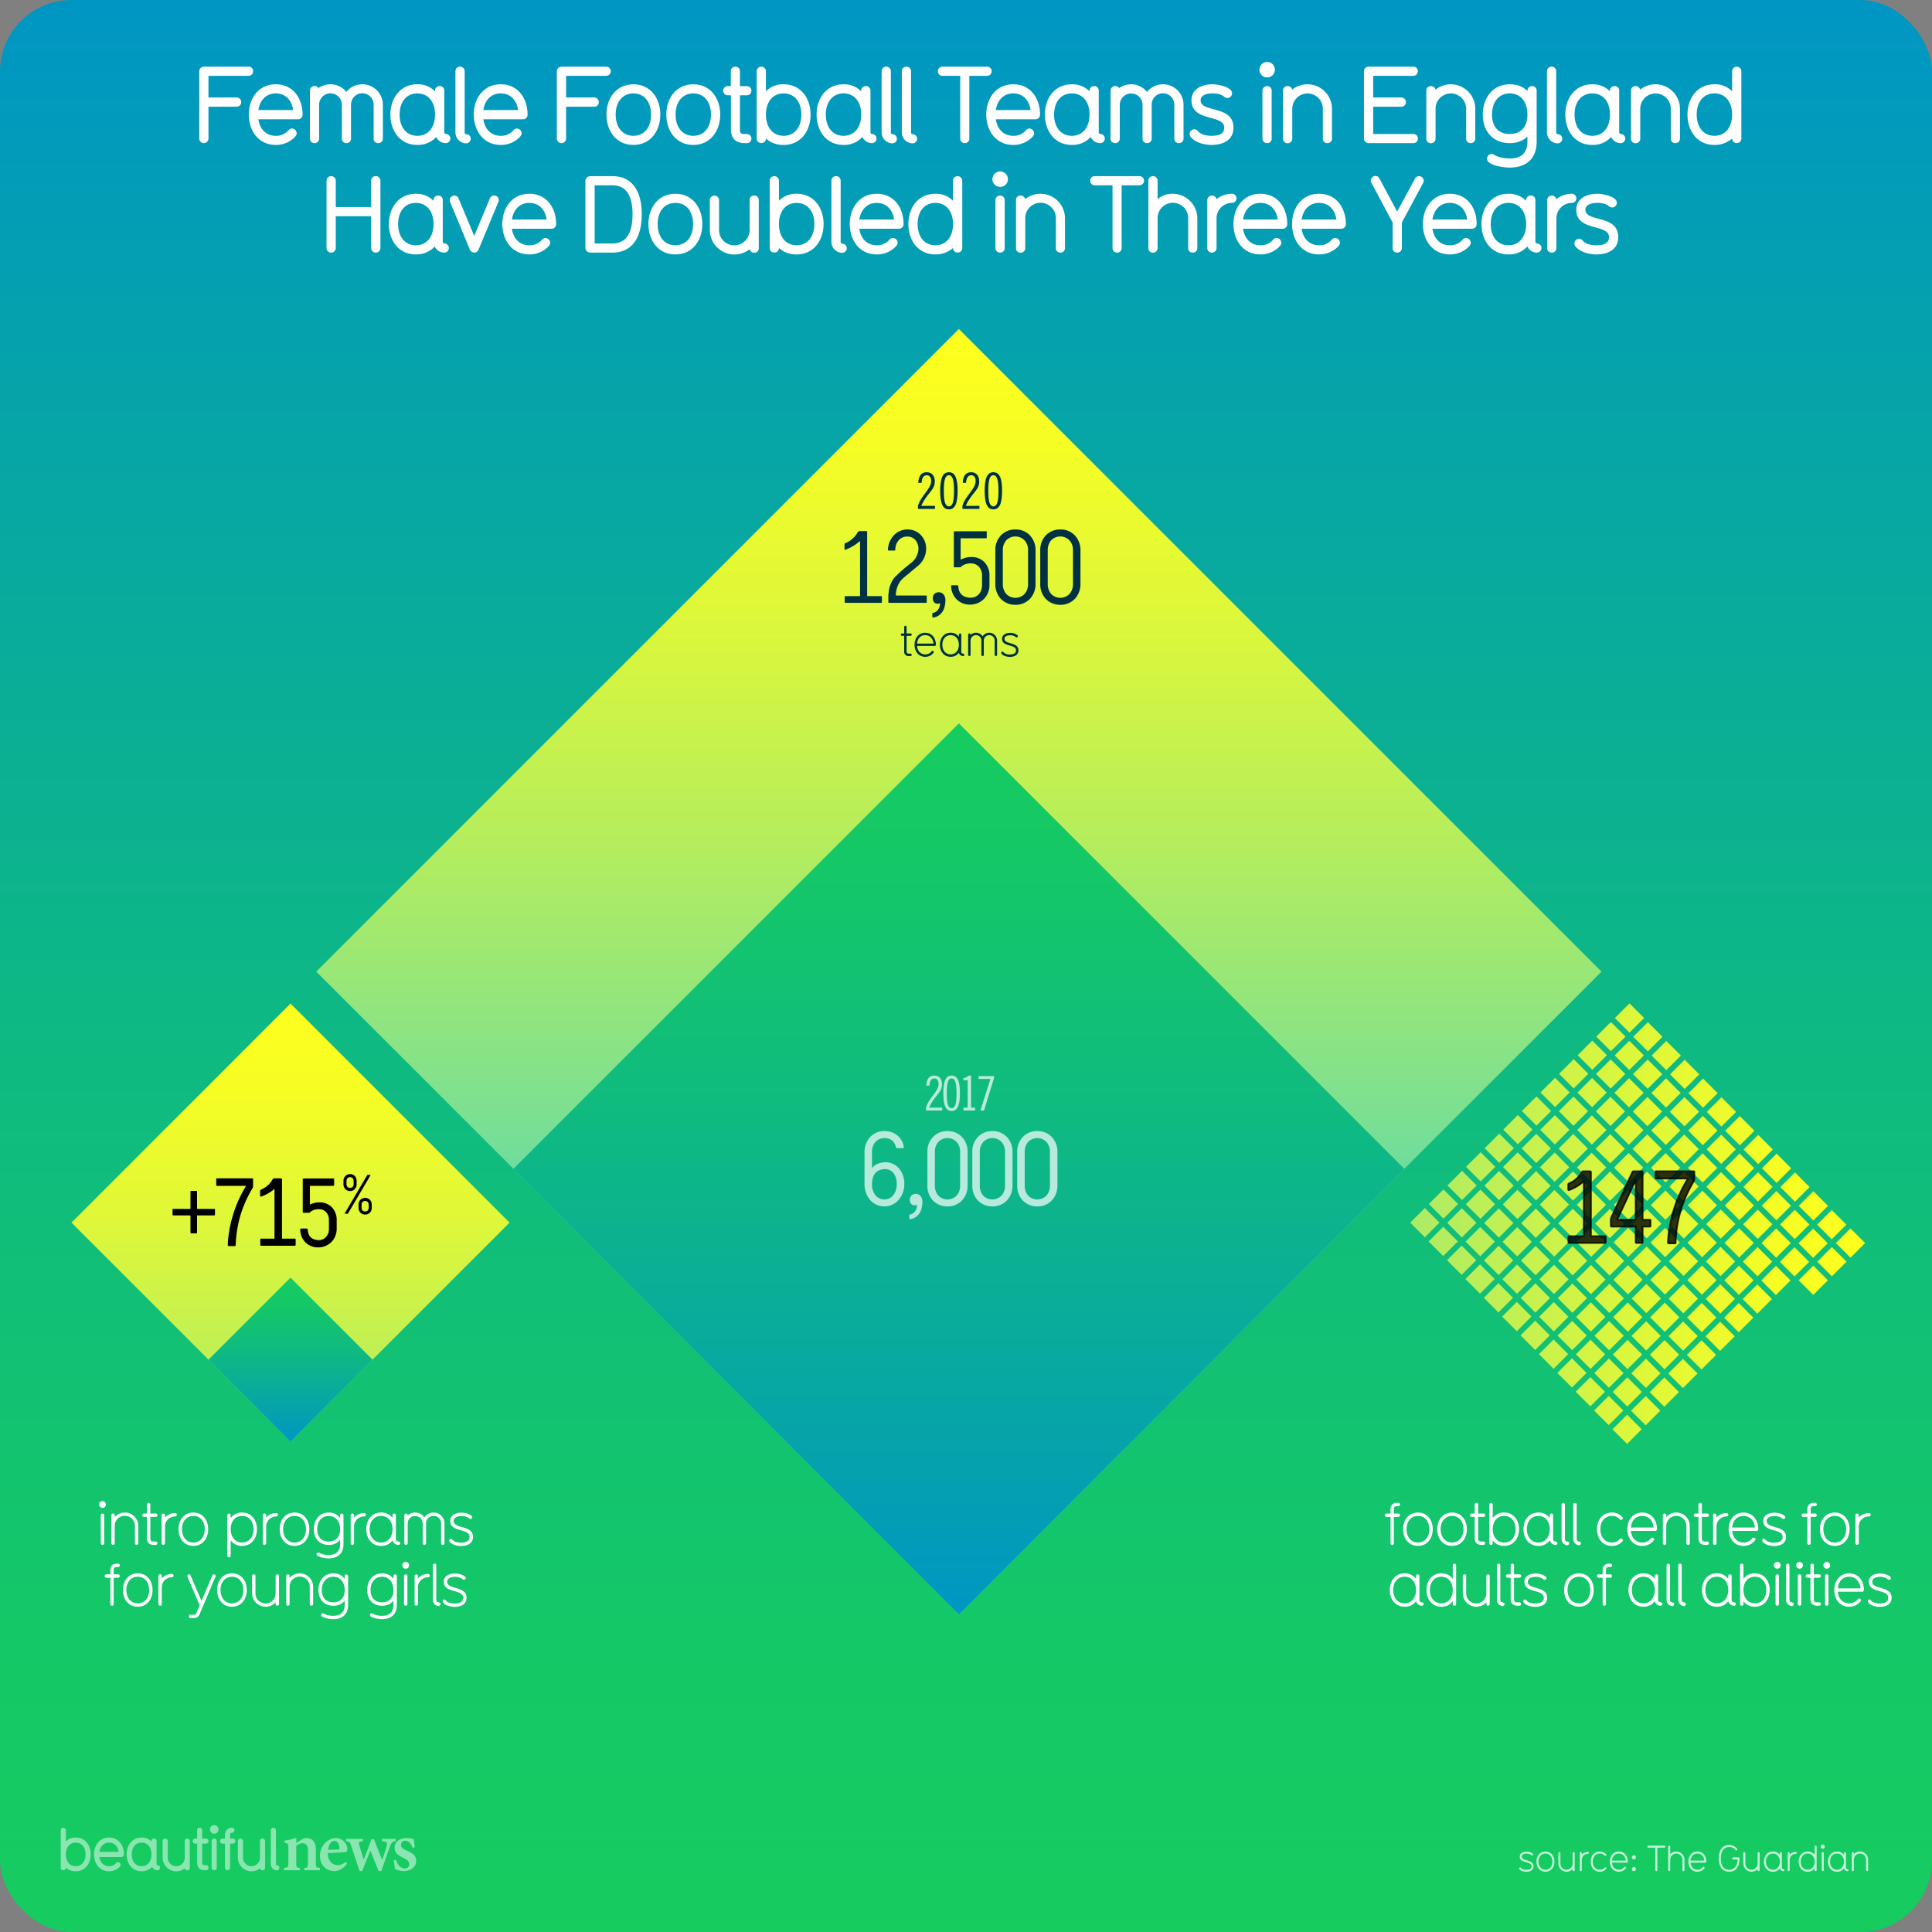<svg xmlns="http://www.w3.org/2000/svg" xmlns:xlink="http://www.w3.org/1999/xlink" viewBox="0 0 1080 1080" xmlns:v="https://vecta.io/nano"><rect x="0" y="0" width="1080" height="1080" fill="#808080" stroke="none"/><defs><linearGradient id="A" x1="540" x2="540" y2="1080" gradientUnits="userSpaceOnUse"><stop offset="0" stop-color="#0096c4"/><stop offset=".205" stop-color="#06a4a9"/><stop offset=".554" stop-color="#0fba81"/><stop offset=".831" stop-color="#14c768"/><stop offset="1" stop-color="#16cc5f"/></linearGradient><linearGradient id="B" x1="281.973" y1="288.98" x2="790.075" y2="797.082" gradientUnits="userSpaceOnUse"><stop offset="0" stop-color="#00c3ff"/><stop offset=".159" stop-color="#35cfd0"/><stop offset=".39" stop-color="#7ce091"/><stop offset=".598" stop-color="#b4ed5e"/><stop offset=".775" stop-color="#ddf73a"/><stop offset=".915" stop-color="#f6fd24"/><stop offset="1" stop-color="#ffff1c"/></linearGradient><linearGradient id="C" x1="359.915" y1="477.15" x2="712.132" y2="829.367" xlink:href="#A"/><linearGradient id="D" x1="75.868" y1="596.776" x2="249.053" y2="769.962" gradientUnits="userSpaceOnUse"><stop offset="0" stop-color="#abeb67"/><stop offset=".088" stop-color="#b5ed5e"/><stop offset=".489" stop-color="#ddf73a"/><stop offset=".807" stop-color="#f6fd24"/><stop offset="1" stop-color="#ffff1c"/></linearGradient><linearGradient id="E" x1="130.029" y1="727.533" x2="194.892" y2="792.396" xlink:href="#A"/><linearGradient id="F" x1="788.431" y1="683.369" x2="1043.742" y2="683.369" xlink:href="#D"/><path id="G" d="M104.714 1045.51a1.36 1.36 0 0 1-1.4-1.101 7.763 7.763 0 0 1-4.804 1.668 7.666 7.666 0 0 1-7.604-7.605v-9.24a1.434 1.434 0 0 1 2.868-.033v9.272a4.753 4.753 0 1 0 9.507 0v-9.24a1.33 1.33 0 0 1 1.4-1.468 1.364 1.364 0 0 1 1.435 1.435v14.9a1.328 1.328 0 0 1-1.401 1.4z"/><path id="H" d="M887.655 1036.336a3.418 3.418 0 0 0-3.42 3.42v5.662a.57.57 0 0 1-1.141 0v-9.502a.57.57 0 0 1 1.141 0v.82a4.564 4.564 0 0 1 3.42-1.541.57.57 0 1 1 0 1.141z"/><path id="I" d="M996.934 1045.98h-.02a2.073 2.073 0 0 1-1.98-1.561 4.54 4.54 0 0 1-3.881 1.9c-3.26 0-5.02-2.682-5.02-5.662 0-3.02 1.8-5.64 5.02-5.64a4.574 4.574 0 0 1 3.881 1.881v-.98a.564.564 0 0 1 .58-.561.548.548 0 0 1 .561.561v8.063c0 1.28 1.44.48 1.44 1.44a.55.55 0 0 1-.58.561zm-5.88-9.822c-2.36 0-3.88 1.9-3.88 4.5s1.52 4.52 3.88 4.52c2.38 0 3.88-1.92 3.88-4.52s-1.5-4.5-3.88-4.5z"/><path id="J" d="M249.19 79.998a5.839 5.839 0 0 1-5.34-3.42 13.744 13.744 0 0 1-10.56 4.439c-9.78 0-15.06-8.04-15.06-16.98s5.4-16.92 15.06-16.92a13.261 13.261 0 0 1 9.9 3.96v-.24a2.476 2.476 0 0 1 2.52-2.701 2.412 2.412 0 0 1 2.64 2.521v23.16a.972.972 0 0 0 .84 1.08 2.55 2.55 0 1 1 0 5.1zm-15.9-27.78c-6 0-9.9 4.68-9.9 11.82 0 7.2 3.9 11.88 9.9 11.88 6.06 0 9.9-4.68 9.9-11.88 0-7.14-3.84-11.82-9.9-11.82z"/><path id="K" d="M260.59 80.12a6.122 6.122 0 0 1-6-6.12V39.86a2.58 2.58 0 0 1 5.16-.06v34.198a.946.946 0 0 0 .84 1.02 2.55 2.55 0 1 1 0 5.101z"/><path id="L" d="M354.063 81.018c-9.66 0-15.06-7.92-15.06-16.98 0-9 5.4-16.92 15.06-16.92s15.06 7.92 15.06 16.92c0 9.06-5.4 16.98-15.06 16.98zm0-28.8c-6 0-9.9 4.68-9.9 11.82 0 7.2 3.9 11.88 9.9 11.88 6.06 0 9.9-4.68 9.9-11.88 0-7.14-3.84-11.82-9.9-11.82z"/><path id="M" d="M742.007 79.998a2.424 2.424 0 0 1-2.521-2.52V60.8a8.549 8.549 0 1 0-17.099 0v16.62a2.551 2.551 0 0 1-2.641 2.641 2.472 2.472 0 0 1-2.52-2.58V50.66a2.387 2.387 0 0 1 2.52-2.521 2.509 2.509 0 0 1 2.58 1.98 13.703 13.703 0 0 1 22.26 10.68v16.62a2.454 2.454 0 0 1-2.58 2.58z"/><path id="N" d="M248.355 141.2a5.839 5.839 0 0 1-5.34-3.42 13.748 13.748 0 0 1-10.56 4.44c-9.78 0-15.06-8.04-15.06-16.98s5.4-16.92 15.06-16.92a13.261 13.261 0 0 1 9.9 3.96v-.24a2.474 2.474 0 0 1 2.52-2.699 2.412 2.412 0 0 1 2.64 2.52v23.16a.971.971 0 0 0 .84 1.08 2.55 2.55 0 1 1 0 5.1zm-15.9-27.778c-6 0-9.9 4.68-9.9 11.818 0 7.2 3.9 11.88 9.9 11.88 6.06 0 9.9-4.68 9.9-11.88 0-7.14-3.84-11.818-9.9-11.818z"/><path id="O" d="M502.57 127.88h-22.2c.84 5.64 4.44 9.24 9.72 9.24a9.004 9.004 0 0 0 7.14-3.12 2.483 2.483 0 0 1 1.859-.959 2.8 2.8 0 0 1 2.7 2.64c0 .72-.18 1.26-1.44 2.52a14.624 14.624 0 0 1-10.26 4.021c-9.66 0-15.06-7.98-15.06-16.98 0-8.94 5.4-16.92 15.06-16.92 9.78 0 15 7.98 15 16.92a2.558 2.558 0 0 1-2.52 2.641zm-12.48-14.46c-5.64 0-8.94 4.14-9.72 9.3h19.44c-.84-5.76-4.44-9.3-9.72-9.3z"/><path id="P" d="M749.814 127.88h-22.2c.84 5.64 4.44 9.24 9.72 9.24a9.003 9.003 0 0 0 7.14-3.12 2.485 2.485 0 0 1 1.86-.959 2.8 2.8 0 0 1 2.7 2.64c0 .72-.18 1.26-1.44 2.52a14.624 14.624 0 0 1-10.26 4.021c-9.66 0-15.06-7.98-15.06-16.98 0-8.94 5.4-16.92 15.06-16.92 9.78 0 15 7.98 15 16.92a2.559 2.559 0 0 1-2.521 2.641zm-12.48-14.46c-5.64 0-8.94 4.14-9.72 9.3h19.44c-.84-5.76-4.44-9.3-9.72-9.3z"/><path id="Q" d="M515.626 672.226q-.224 4.853-2.51 7.084a6.74 6.74 0 0 1-4.407 2.176c-.298 0-.428-.187-.39-.558v-1.506c-.037-.335.112-.503.446-.503a4.649 4.649 0 0 0 2.622-1.617 5.433 5.433 0 0 0 1.228-3.459c-.075-.187-.167-.26-.28-.223l-1.06.167q-2.455-.056-2.733-3.013.278-3.3 3.29-3.402a3.519 3.519 0 0 1 3.18 1.841 5.896 5.896 0 0 1 .614 3.013h0z"/><path id="R" d="M537.722 635.575a11.87 11.87 0 0 1 3.18 8.313v18.855a12.07 12.07 0 0 1-3.18 8.367 11.091 11.091 0 0 1-8.089 3.291 11.213 11.213 0 0 1-8.089-3.291 11.857 11.857 0 0 1-3.124-8.367v-18.855a11.662 11.662 0 0 1 3.124-8.312 10.925 10.925 0 0 1 8.089-3.291 10.811 10.811 0 0 1 8.089 3.291zm-15.118 8.313v18.855a8.42 8.42 0 0 0 1.897 5.578 7.14 7.14 0 0 0 10.264 0 8.27 8.27 0 0 0 1.953-5.578v-18.855a8.053 8.053 0 0 0-1.953-5.522 7.14 7.14 0 0 0-10.264 0 8.198 8.198 0 0 0-1.897 5.522h0z"/><path id="S" d="M513.14 284.472v-1.68c1.792-5.992 7.393-9.353 7.393-13.944 0-2.128-1.064-3.19-2.437-3.19-1.596 0-2.77 1.23-2.94 4.256h-1.85c.225-4.593 2.296-5.937 4.732-5.937 2.66 0 4.508 1.792 4.508 5.152 0 5.04-4.536 6.607-7.56 13.664h7.672v1.68z"/><path id="T" d="M530.445 284.752c-3.304 0-4.872-3.08-4.872-10.39s1.568-10.388 4.872-10.388 4.872 3.08 4.872 10.388-1.568 10.39-4.872 10.39zm0-19.096c-1.848 0-2.855 2.07-2.855 8.707s1.008 8.708 2.855 8.708 2.856-2.07 2.856-8.708-1.008-8.707-2.856-8.707z"/><path id="U" d="M108.09 864.164c-5.313 0-8.284-4.356-8.284-9.34 0-4.95 2.97-9.308 8.284-9.308s8.284 4.357 8.284 9.308c0 4.984-2.97 9.34-8.284 9.34zm0-16.767c-3.895 0-6.403 3.136-6.403 7.426s2.51 7.46 6.403 7.46c3.928 0 6.403-3.168 6.403-7.46s-2.476-7.426-6.403-7.426z"/><path id="V" d="M222.724 863.603h-.032a3.416 3.416 0 0 1-3.268-2.574 7.49 7.49 0 0 1-6.403 3.136c-5.38 0-8.284-4.423-8.284-9.34 0-4.983 2.97-9.308 8.284-9.308a7.546 7.546 0 0 1 6.403 3.104V847a.93.93 0 0 1 .957-.924.901.901 0 0 1 .924.924v13.302c0 2.11 2.376.792 2.376 2.376a.908.908 0 0 1-.957.924zm-9.703-16.205c-3.895 0-6.403 3.136-6.403 7.426s2.51 7.46 6.403 7.46c3.928 0 6.403-3.168 6.403-7.46s-2.476-7.426-6.403-7.426z"/><path id="W" d="M77.002 898.164c-5.314 0-8.285-4.356-8.285-9.34 0-4.95 2.97-9.308 8.285-9.308s8.283 4.357 8.283 9.308c0 4.984-2.97 9.34-8.283 9.34zm0-16.767c-3.895 0-6.403 3.136-6.403 7.426s2.51 7.46 6.403 7.46c3.927 0 6.402-3.168 6.402-7.46s-2.476-7.426-6.402-7.426z"/><path id="X" d="M155.043 897.603a.928.928 0 0 1-.957-.924v-1.056a7.33 7.33 0 0 1-5.644 2.541 7.608 7.608 0 0 1-7.525-7.525V881a.941.941 0 0 1 1.882 0v9.638a5.644 5.644 0 1 0 11.287 0V881a.941.941 0 0 1 1.882 0v15.678a.92.92 0 0 1-.925.924z"/><path id="Y" d="M226.816 876.9a1.881 1.881 0 1 1 1.882-1.882 1.861 1.861 0 0 1-1.882 1.882zm0 20.693a.907.907 0 0 1-.957-.924V881a.909.909 0 0 1 .957-.924.9.9 0 0 1 .925.924v15.678a.883.883 0 0 1-.925.924z"/><path id="Z" d="M245.263 897.8a3.459 3.459 0 0 1-3.268-3.498v-19.275a.941.941 0 0 1 1.882 0v19.275c0 2.11 2.343.89 2.343 2.376a1.064 1.064 0 0 1-.957 1.122z"/><path id="a" d="M792.637 864.164c-5.313 0-8.284-4.356-8.284-9.34 0-4.95 2.97-9.308 8.284-9.308s8.284 4.357 8.284 9.308c0 4.984-2.97 9.34-8.284 9.34zm0-16.767c-3.895 0-6.402 3.136-6.402 7.426s2.508 7.46 6.402 7.46c3.928 0 6.403-3.168 6.403-7.46s-2.476-7.426-6.403-7.426z"/><path id="b" d="M876.192 863.8a3.458 3.458 0 0 1-3.268-3.498v-19.275a.941.941 0 0 1 1.881 0v19.275c0 2.11 2.344.89 2.344 2.376a1.064 1.064 0 0 1-.957 1.122z"/><path id="c" d="M965.158 847.695a5.641 5.641 0 0 0-5.644 5.644v9.34a.941.941 0 0 1-1.881 0V847a.941.941 0 0 1 1.881 0v1.354a7.536 7.536 0 0 1 5.644-2.541.941.941 0 1 1 0 1.881z"/><path id="d" d="M934.894 897.8a3.459 3.459 0 0 1-3.268-3.498v-19.275a.941.941 0 0 1 1.881 0v19.275c0 2.11 2.344.89 2.344 2.376a1.064 1.064 0 0 1-.957 1.122z"/><path id="e" d="M1005.973 876.9a1.881 1.881 0 1 1 1.881-1.882 1.859 1.859 0 0 1-1.881 1.882zm0 20.693a.907.907 0 0 1-.957-.924V881a.909.909 0 0 1 .957-.924.898.898 0 0 1 .924.924v15.678a.883.883 0 0 1-.924.924z"/></defs><rect width="1080" height="1080" rx="40" fill="url(#A)"/><g opacity=".5" fill="#fff"><path d="M42.328 1046.045a7.892 7.892 0 0 1-5.503-2.002 1.364 1.364 0 0 1-1.468 1.401 1.346 1.346 0 0 1-1.401-1.401v-20.88a1.435 1.435 0 0 1 2.869-.033v6.238a7.4 7.4 0 0 1 5.503-2.169c5.37 0 8.373 4.403 8.373 9.406 0 5.037-3.002 9.44-8.373 9.44zm0-16c-3.335 0-5.503 2.602-5.503 6.57 0 4.003 2.168 6.604 5.503 6.604s5.504-2.602 5.504-6.604c0-3.97-2.168-6.57-5.504-6.57zm25.555 8.037h-12.34c.467 3.136 2.468 5.137 5.403 5.137a5.003 5.003 0 0 0 3.969-1.734 1.383 1.383 0 0 1 1.034-.533 1.556 1.556 0 0 1 1.501 1.468c0 .4-.1.7-.8 1.4a8.129 8.129 0 0 1-5.704 2.235c-5.37 0-8.372-4.437-8.372-9.44 0-4.97 3.002-9.406 8.372-9.406 5.437 0 8.34 4.437 8.34 9.406a1.422 1.422 0 0 1-1.401 1.468zm-6.937-8.038c-3.136 0-4.97 2.3-5.403 5.17H66.35c-.467-3.202-2.468-5.17-5.403-5.17zM88 1045.478a3.247 3.247 0 0 1-2.969-1.901 7.642 7.642 0 0 1-5.87 2.469c-5.437 0-8.372-4.47-8.372-9.44s3.002-9.406 8.372-9.406a7.369 7.369 0 0 1 5.504 2.202v-.134a1.376 1.376 0 0 1 1.4-1.501 1.341 1.341 0 0 1 1.468 1.401v12.875a.54.54 0 0 0 .467.601 1.418 1.418 0 1 1 0 2.835zm-8.84-15.443c-3.336 0-5.504 2.602-5.504 6.57 0 4.003 2.168 6.604 5.504 6.604 3.37 0 5.504-2.602 5.504-6.604 0-3.97-2.135-6.57-5.504-6.57z"/><use xlink:href="#G"/><path d="M115.158 1045.478h-.567c-3.17 0-4.37-1.668-4.37-4.403V1030.6h-1a1.418 1.418 0 1 1-.033-2.835h1v-4.637a1.355 1.355 0 0 1 1.435-1.4 1.328 1.328 0 0 1 1.401 1.4v4.637h2.135a1.383 1.383 0 0 1 1.4 1.401 1.356 1.356 0 0 1-1.4 1.434h-2.135v10.774c0 .934.333 1.268 1.268 1.268h.833a1.376 1.376 0 0 1 1.435 1.4 1.357 1.357 0 0 1-1.4 1.435zm4.604-20.415a2.401 2.401 0 1 1 2.402-2.401 2.392 2.392 0 0 1-2.402 2.401zm0 20.414a1.4 1.4 0 0 1-1.467-1.401V1029.2a1.408 1.408 0 0 1 1.467-1.435 1.374 1.374 0 0 1 1.401 1.435v14.876a1.346 1.346 0 0 1-1.401 1.401zm10.376-14.877h-1.5v13.442a1.364 1.364 0 0 1-1.468 1.401 1.346 1.346 0 0 1-1.401-1.401V1030.6h-1.37a1.418 1.418 0 0 1 0-2.835h1.367v-2.27a3.801 3.801 0 0 1 3.836-3.769 1.418 1.418 0 1 1 0 2.835.934.934 0 0 0-.967.9v2.302h1.5a1.418 1.418 0 1 1 0 2.835z"/><use xlink:href="#G" x="42.068"/><path d="M154.725 1045.544a3.403 3.403 0 0 1-3.336-3.402v-18.98a1.435 1.435 0 0 1 2.869-.033v19.013a.527.527 0 0 0 .467.567 1.418 1.418 0 1 1 0 2.835zm15.37-.066v-1.264c1.886-.237 2.046-.437 2.046-3.157v-6.7c0-2.8-1.248-4.017-3.064-4.017a5.597 5.597 0 0 0-3.47 1.493v9.476c0 2.527.187 2.658 2.06 2.896v1.264h-8.968v-1.264c2.254-.33 2.5-.4 2.5-3v-8.2c0-2.446-.303-2.565-2.185-2.922v-1.184a34.101 34.101 0 0 0 6.653-1.533l-.052 2.95 2.6-1.745a5.659 5.659 0 0 1 3.159-1.086c3.194 0 5.2 2.338 5.2 6.3v7.5c0 2.54.237 2.657 2.277 2.92v1.264zm23.9-3.703c-2.458 3.427-5.488 4.178-7.014 4.178-5.142 0-8.124-3.936-8.124-8.594a10.333 10.333 0 0 1 2.832-7.062 8.602 8.602 0 0 1 6.082-2.814 6.386 6.386 0 0 1 6.37 6.347c-.014.715-.08 1.277-.612 1.4-.767.184-6.17.5-10.318.647.062 4.587 2.717 6.74 5.556 6.74a6.776 6.776 0 0 0 4.543-1.866zm-7.07-12.7c-1.667 0-3.167 1.807-3.516 4.963l5.486-.118c.6-.026.848-.146.848-.792.04-2.022-1.037-4.053-2.818-4.053zm34.284.145c-1.943.343-2.248.624-3.105 2.765-1.33 3.462-3.102 8.53-4.934 13.94h-1.512l-4.65-11.46-4.55 11.46h-1.472l-4.685-14.192c-.687-1.985-.94-2.274-2.855-2.512v-1.25h9.397v1.25c-2.325.345-2.535.672-2.058 2.133l2.52 8.214c1.507-3.68 2.988-7.62 4.327-11.424h1.456c1.4 3.76 2.986 7.702 4.573 11.568.742-2.107 2.062-5.964 2.557-8.108.412-1.674-.008-2.078-2.753-2.383v-1.25h7.742zm9.4 3.746c-.92-2.606-2.155-3.984-4.2-3.984a2.166 2.166 0 0 0-2.225 2.266c0 1.497 1.046 2.264 3.16 3.216 3.278 1.496 5.3 2.787 5.3 5.736 0 3.85-3.6 5.764-6.945 5.764a12.073 12.073 0 0 1-4.92-1.161l-.662-4.892 1.252-.224c.8 2.5 2.33 4.75 4.976 4.75a2.231 2.231 0 0 0 2.438-2.281c0-1.423-.76-2.333-3.092-3.467-2.67-1.295-5.107-2.64-5.107-5.775 0-3.046 2.533-5.42 6.565-5.42a18.751 18.751 0 0 1 4.112.567l.62 4.577z"/></g><g opacity=".75" fill="#fff"><path d="M853.196 1046.358c-1.2 0-3.22-.42-3.922-1.58a.478.478 0 0 1-.08-.299.614.614 0 0 1 .58-.602.621.621 0 0 1 .441.281 3.814 3.814 0 0 0 2.98 1.061c1.94 0 2.92-.64 2.92-1.94 0-3.02-6.56-1.42-6.56-5.422 0-2.02 2.02-2.8 3.84-2.8a5.418 5.418 0 0 1 3.441 1.16.561.561 0 0 1 .18.379.648.648 0 0 1-.621.6.523.523 0 0 1-.379-.16 4.004 4.004 0 0 0-2.621-.84c-1.76 0-2.7.682-2.7 1.66 0 2.8 6.563 1.32 6.563 5.422 0 2.28-2 3.08-4.06 3.08zm10.72-.038c-3.22 0-5.02-2.64-5.02-5.662 0-3 1.8-5.64 5.02-5.64s5.02 2.64 5.02 5.64c0 3.02-1.8 5.662-5.02 5.662zm0-10.162c-2.36 0-3.88 1.9-3.88 4.5s1.52 4.52 3.88 4.52c2.38 0 3.88-1.92 3.88-4.52s-1.5-4.5-3.88-4.5zm15.78 9.822a.563.563 0 0 1-.58-.561v-.64a4.442 4.442 0 0 1-3.42 1.541 4.61 4.61 0 0 1-4.561-4.561v-5.842a.57.57 0 0 1 1.139 0v5.842a3.421 3.421 0 0 0 6.842 0v-5.842a.57.57 0 0 1 1.141 0v9.502a.559.559 0 0 1-.561.561z"/><use xlink:href="#H"/><path d="M897.836 1044.797a4.648 4.648 0 0 1-3.58 1.521c-3.22 0-5.02-2.64-5.02-5.662 0-3 1.8-5.64 5.02-5.64a4.654 4.654 0 0 1 3.58 1.52.539.539 0 0 1 .16.381.627.627 0 0 1-.58.6.582.582 0 0 1-.42-.199 3.526 3.526 0 0 0-2.74-1.16c-2.36 0-3.88 1.9-3.88 4.5s1.52 4.52 3.88 4.52a3.592 3.592 0 0 0 2.74-1.16.582.582 0 0 1 .42-.199.594.594 0 0 1 .58.58.574.574 0 0 1-.16.398zm11.58-3.56h-8.303c.18 2.28 1.66 3.94 3.842 3.94a3.613 3.613 0 0 0 2.939-1.381.528.528 0 0 1 .48-.279.61.61 0 0 1 .619.541c0 .18 0 .22-.38.658a4.719 4.719 0 0 1-3.66 1.602c-3.22 0-5.02-2.64-5.02-5.662 0-3 1.8-5.64 5.02-5.64s5.02 2.66 5.02 5.64a.604.604 0 0 1-.559.58zm-4.46-5.08c-2.402 0-3.662 1.84-3.842 3.94h7.7c-.18-2.28-1.66-3.94-3.86-3.94zm8.437 3.26a1.14 1.14 0 1 1 0-2.279 1.14 1.14 0 0 1 0 2.279zm0 6.563a1.141 1.141 0 1 1 0-2.281 1.141 1.141 0 0 1 0 2.281zm16.963-13.123h-3.88v12.563a.552.552 0 0 1-.58.561.545.545 0 0 1-.561-.561v-12.562h-3.88a.561.561 0 1 1 0-1.121h8.902a.561.561 0 1 1 0 1.121zm10.72 13.124a.563.563 0 0 1-.58-.561v-5.842a3.42 3.42 0 1 0-6.84 0v5.842a.57.57 0 0 1-1.141 0v-13.123a.57.57 0 0 1 1.141 0v4.262a4.442 4.442 0 0 1 3.42-1.541 4.598 4.598 0 0 1 4.561 4.561v5.842a.558.558 0 0 1-.561.56zm12.24-4.743h-8.3c.18 2.28 1.66 3.94 3.84 3.94a3.617 3.617 0 0 0 2.941-1.381.523.523 0 0 1 .479-.279.612.612 0 0 1 .621.541c0 .18 0 .22-.38.658a4.716 4.716 0 0 1-3.66 1.602c-3.22 0-5.02-2.64-5.02-5.662 0-3 1.8-5.64 5.02-5.64s5.02 2.66 5.02 5.64a.606.606 0 0 1-.561.58zm-4.46-5.08c-2.4 0-3.66 1.84-3.84 3.94h7.7c-.18-2.28-1.66-3.94-3.86-3.94zm17.778 10.163c-4.4 0-5.82-3.7-5.82-7.46 0-3.742 1.42-7.482 5.82-7.482a5.098 5.098 0 0 1 4.441 2.18.409.409 0 0 1 .119.32.599.599 0 0 1-.619.561c-.28 0-.44-.24-.66-.52a3.881 3.881 0 0 0-3.281-1.4c-3.02 0-4.682 2.32-4.682 6.342 0 3.04.96 6.32 4.682 6.32 3.16 0 4.54-2.42 4.682-5.74h-2.44a.572.572 0 0 1-.6-.58.561.561 0 0 1 .561-.58h3.04a.556.556 0 0 1 .58.58c0 3.9-1.54 7.46-5.822 7.46zm16.46-.34a.562.562 0 0 1-.58-.561v-.64a4.444 4.444 0 0 1-3.422 1.541 4.61 4.61 0 0 1-4.561-4.561v-5.842a.57.57 0 0 1 1.141 0v5.842a3.421 3.421 0 0 0 6.842 0v-5.842a.57.57 0 0 1 1.141 0v9.502a.559.559 0 0 1-.561.561z"/><use xlink:href="#I"/><use xlink:href="#H" x="116.238"/><path d="M1014.953 1045.98a.563.563 0 0 1-.58-.561v-1a4.54 4.54 0 0 1-3.881 1.9c-3.22 0-5.02-2.64-5.02-5.662 0-3 1.8-5.64 5.02-5.64a4.574 4.574 0 0 1 3.881 1.881v-4.602a.57.57 0 0 1 1.141 0v13.123a.559.559 0 0 1-.561.561zm-4.46-9.822c-2.36 0-3.88 1.9-3.88 4.5s1.52 4.52 3.88 4.52c2.38 0 3.88-1.92 3.88-4.52s-1.5-4.5-3.88-4.5zm8.44-2.722a1.141 1.141 0 1 1 1.141-1.141 1.127 1.127 0 0 1-1.141 1.141zm0 12.543a.549.549 0 0 1-.58-.561v-9.502a.551.551 0 0 1 .58-.561.545.545 0 0 1 .561.561v9.502a.537.537 0 0 1-.561.561z"/><use xlink:href="#I" x="35.84"/><path d="M1043.733 1045.98a.563.563 0 0 1-.58-.561v-5.842a3.42 3.42 0 0 0-6.84 0v5.842a.57.57 0 0 1-1.141 0v-9.502a.57.57 0 0 1 1.141 0v.64a4.562 4.562 0 0 1 7.98 3.02v5.842a.558.558 0 0 1-.561.561z"/></g><g fill="#fff"><path d="M138.974 42.38h-22.438V54.5h15.72a2.561 2.561 0 0 1 2.58 2.58 2.522 2.522 0 0 1-2.58 2.579h-15.72v17.82a2.581 2.581 0 0 1-5.16 0V39.86a2.613 2.613 0 0 1 2.64-2.58h24.96a2.426 2.426 0 0 1 2.521 2.521 2.505 2.505 0 0 1-2.52 2.579zm27.656 24.3h-22.2c.84 5.64 4.44 9.24 9.72 9.24a9.006 9.006 0 0 0 7.14-3.119 2.482 2.482 0 0 1 1.859-.961 2.8 2.8 0 0 1 2.7 2.641c0 .72-.18 1.26-1.44 2.52a14.619 14.619 0 0 1-10.26 4.02c-9.66 0-15.06-7.98-15.06-16.98 0-8.94 5.4-16.92 15.06-16.92 9.78 0 15 7.98 15 16.92a2.558 2.558 0 0 1-2.52 2.64zm-12.48-14.46c-5.64 0-8.94 4.14-9.72 9.3h19.44c-.84-5.76-4.44-9.3-9.72-9.3zm57.24 27.778a2.457 2.457 0 0 1-2.52-2.52v-18.9a6.33 6.33 0 1 0-12.659-.06v18.898a2.454 2.454 0 0 1-2.58 2.58 2.424 2.424 0 0 1-2.52-2.52v-18.9a6.36 6.36 0 0 0-12.72-.06v18.898a2.501 2.501 0 0 1-2.64 2.58 2.457 2.457 0 0 1-2.52-2.52V50.66a2.632 2.632 0 0 1 4.8-1.44 11.56 11.56 0 0 1 6.659-2.1 11.359 11.359 0 0 1 8.939 4.26 11.242 11.242 0 0 1 8.88-4.26 11.459 11.459 0 0 1 11.52 11.4v18.898a2.501 2.501 0 0 1-2.64 2.58z"/><use xlink:href="#J"/><use xlink:href="#K"/><path d="M292.388 66.68h-22.2c.84 5.64 4.44 9.24 9.72 9.24a9.005 9.005 0 0 0 7.14-3.119 2.484 2.484 0 0 1 1.86-.961 2.8 2.8 0 0 1 2.7 2.641c0 .72-.18 1.26-1.44 2.52a14.619 14.619 0 0 1-10.26 4.02c-9.66 0-15.06-7.98-15.06-16.98 0-8.94 5.4-16.92 15.06-16.92 9.78 0 15 7.98 15 16.92a2.558 2.558 0 0 1-2.521 2.64zm-12.48-14.46c-5.64 0-8.94 4.14-9.72 9.3h19.44c-.84-5.76-4.44-9.3-9.72-9.3zm58.98-9.84h-22.44V54.5h15.72a2.561 2.561 0 0 1 2.58 2.58 2.523 2.523 0 0 1-2.58 2.579h-15.72v17.82a2.58 2.58 0 0 1-5.159 0V39.86a2.612 2.612 0 0 1 2.64-2.58h24.96a2.426 2.426 0 0 1 2.52 2.521 2.504 2.504 0 0 1-2.52 2.579z"/><use xlink:href="#L"/><use xlink:href="#L" x="33.479"/><path d="M417.482 79.998h-1.02c-5.7 0-7.86-3-7.86-7.92V53.24h-1.8a2.551 2.551 0 0 1-.061-5.101h1.8V39.8a2.437 2.437 0 0 1 2.58-2.521 2.39 2.39 0 0 1 2.521 2.521v8.34h3.84a2.488 2.488 0 0 1 2.52 2.521 2.44 2.44 0 0 1-2.52 2.58h-3.84v19.38c0 1.68.6 2.28 2.28 2.28h1.5a2.475 2.475 0 0 1 2.58 2.52 2.441 2.441 0 0 1-2.52 2.58zm20.578 1.02a14.2 14.2 0 0 1-9.899-3.6 2.452 2.452 0 0 1-2.64 2.52 2.42 2.42 0 0 1-2.52-2.52V39.86a2.58 2.58 0 0 1 5.159-.06v11.22a13.318 13.318 0 0 1 9.899-3.9c9.66 0 15.06 7.92 15.06 16.92 0 9.06-5.4 16.98-15.06 16.98zm0-28.8c-6 0-9.9 4.68-9.9 11.82 0 7.2 3.9 11.88 9.9 11.88s9.9-4.68 9.9-11.88c0-7.14-3.9-11.82-9.9-11.82zm49.38 27.78a5.839 5.839 0 0 1-5.34-3.42 13.746 13.746 0 0 1-10.56 4.439c-9.78 0-15.06-8.04-15.06-16.98s5.4-16.92 15.06-16.92a13.259 13.259 0 0 1 9.899 3.96v-.24a2.476 2.476 0 0 1 2.52-2.701 2.412 2.412 0 0 1 2.641 2.521v23.16a.972.972 0 0 0 .84 1.08 2.55 2.55 0 1 1 0 5.1zm-15.9-27.78c-6 0-9.9 4.68-9.9 11.82 0 7.2 3.9 11.88 9.9 11.88 6.06 0 9.9-4.68 9.9-11.88 0-7.14-3.84-11.82-9.9-11.82z"/><use xlink:href="#K" x="238.25"/><use xlink:href="#K" x="249.53"/><path d="M551.818 42.38h-9.96v35.1a2.424 2.424 0 0 1-2.52 2.52 2.505 2.505 0 0 1-2.58-2.52v-35.1h-9.84a2.534 2.534 0 0 1-2.64-2.579 2.506 2.506 0 0 1 2.58-2.521h24.96a2.55 2.55 0 1 1 0 5.1zm27.052 24.3h-22.2c.84 5.64 4.44 9.24 9.72 9.24a9.005 9.005 0 0 0 7.14-3.119 2.484 2.484 0 0 1 1.86-.961 2.8 2.8 0 0 1 2.7 2.641c0 .72-.18 1.26-1.44 2.52a14.619 14.619 0 0 1-10.26 4.02c-9.66 0-15.06-7.98-15.06-16.98 0-8.94 5.4-16.92 15.06-16.92 9.78 0 15 7.98 15 16.92a2.558 2.558 0 0 1-2.521 2.64zM566.4 52.22c-5.64 0-8.94 4.14-9.72 9.3h19.44c-.84-5.76-4.44-9.3-9.72-9.3z"/><use xlink:href="#J" x="365.86"/><path d="M658.968 79.998a2.457 2.457 0 0 1-2.52-2.52v-18.9a6.33 6.33 0 1 0-12.659-.06v18.898a2.454 2.454 0 0 1-2.58 2.58 2.424 2.424 0 0 1-2.521-2.52v-18.9a6.36 6.36 0 0 0-12.719-.06v18.898a2.501 2.501 0 0 1-2.641 2.58 2.457 2.457 0 0 1-2.52-2.52V50.66a2.632 2.632 0 0 1 4.8-1.44 11.566 11.566 0 0 1 6.66-2.1 11.359 11.359 0 0 1 8.939 4.26 11.239 11.239 0 0 1 8.88-4.26 11.459 11.459 0 0 1 11.52 11.4v18.898a2.502 2.502 0 0 1-2.641 2.58zm18.242 1.02c-3.3 0-8.82-1.02-11.64-4.5a2.655 2.655 0 0 1 2.16-4.26 2.467 2.467 0 0 1 1.86 1.021c1.86 2.04 4.92 2.64 7.62 2.64 5.4 0 7.14-1.86 7.14-4.56 0-7.68-18.3-2.94-18.3-15.3 0-6.54 6.12-8.94 11.82-8.94 3.24 0 10.86 1.62 10.86 4.98a2.694 2.694 0 0 1-2.52 2.699 3.618 3.618 0 0 1-1.98-.779c-1.62-1.38-3.96-1.8-6.36-1.8-4.98 0-6.72 1.86-6.72 3.84 0 7.14 18.36 2.52 18.36 15.3 0 7.08-5.94 9.66-12.3 9.66zm31.14-37.738a4.32 4.32 0 1 1 4.319-4.319 4.302 4.302 0 0 1-4.319 4.319zm0 36.72a2.521 2.521 0 0 1-2.641-2.52V50.72a2.534 2.534 0 0 1 2.641-2.58 2.472 2.472 0 0 1 2.52 2.58v26.76a2.42 2.42 0 0 1-2.52 2.52z"/><use xlink:href="#M"/><path d="M790.066 79.998h-24.96a2.602 2.602 0 0 1-2.64-2.52V39.86a2.613 2.613 0 0 1 2.64-2.58h24.96a2.426 2.426 0 0 1 2.521 2.521 2.505 2.505 0 0 1-2.521 2.579h-22.438V54.5h15.72a2.561 2.561 0 0 1 2.58 2.58 2.522 2.522 0 0 1-2.58 2.579h-15.72V74.9h22.438a2.471 2.471 0 0 1 2.521 2.58 2.426 2.426 0 0 1-2.521 2.52zm32.04 0a2.424 2.424 0 0 1-2.52-2.52V60.8a8.55 8.55 0 1 0-17.1 0v16.62a2.551 2.551 0 0 1-2.64 2.641 2.472 2.472 0 0 1-2.52-2.58V50.66a2.387 2.387 0 0 1 2.52-2.521 2.509 2.509 0 0 1 2.58 1.98 13.702 13.702 0 0 1 22.259 10.68v16.62a2.454 2.454 0 0 1-2.58 2.58zm21.84 13.68c-3.66 0-12.72-1.32-12.72-4.92a2.794 2.794 0 0 1 2.58-2.7c1.38 0 .18.18 3.36 1.38a18.752 18.752 0 0 0 6.78 1.141c6.66 0 9.9-3.18 9.9-9.48v-2.7a14.038 14.038 0 0 1-9.899 3.6c-9.48 0-15.06-6.72-15.06-15.96 0-9 5.4-16.92 15.06-16.92 4.2 0 7.44 1.26 9.9 3.84v-.24a2.554 2.554 0 0 1 2.58-2.58 2.519 2.519 0 0 1 2.58 2.58V79.1c0 9.54-5.7 14.58-15.06 14.58zm0-41.46c-6 0-9.9 4.68-9.9 11.82 0 6.84 3.6 10.86 9.9 10.86s9.9-4.02 9.9-10.86c0-7.14-3.84-11.82-9.9-11.82z"/><use xlink:href="#K" x="610.177"/><use xlink:href="#J" x="656.795"/><use xlink:href="#M" x="194.518"/><path d="M970.844 79.938a2.436 2.436 0 0 1-2.579-2.52 14.52 14.52 0 0 1-9.9 3.6c-9.66 0-15.06-7.92-15.06-16.98 0-9 5.4-16.92 15.06-16.92a13.224 13.224 0 0 1 9.9 3.9V39.86a2.58 2.58 0 0 1 5.159-.06v37.618a2.436 2.436 0 0 1-2.58 2.52zm-12.48-27.72c-6 0-9.9 4.68-9.9 11.82 0 7.2 3.9 11.88 9.9 11.88 6.06 0 9.9-4.68 9.9-11.88 0-7.14-3.84-11.82-9.9-11.82zM210.136 141.2a2.519 2.519 0 0 1-2.64-2.52v-17.82h-19.8v17.818a2.58 2.58 0 0 1-5.159 0V101a2.58 2.58 0 0 1 5.159 0v14.76h19.8v-14.7a2.58 2.58 0 1 1 5.159 0v37.558a2.541 2.541 0 0 1-2.52 2.58z"/><use xlink:href="#N"/><path d="M278.595 112.88l-10.92 26.28a2.735 2.735 0 0 1-2.579 2.04 2.904 2.904 0 0 1-2.58-2.04l-10.92-26.28a3.686 3.686 0 0 1-.18-1.08 2.588 2.588 0 0 1 2.64-2.459 2.456 2.456 0 0 1 2.28 1.56l8.76 21 8.76-21a2.584 2.584 0 0 1 4.979.84 2.993 2.993 0 0 1-.24 1.14zm29.76 15h-22.2c.84 5.64 4.44 9.24 9.72 9.24a9.003 9.003 0 0 0 7.14-3.12 2.485 2.485 0 0 1 1.86-.959 2.8 2.8 0 0 1 2.7 2.64c0 .72-.18 1.26-1.44 2.52a14.624 14.624 0 0 1-10.26 4.021c-9.66 0-15.06-7.98-15.06-16.98 0-8.94 5.4-16.92 15.06-16.92 9.78 0 15 7.98 15 16.92a2.559 2.559 0 0 1-2.52 2.641zm-12.48-14.46c-5.64 0-8.94 4.14-9.72 9.3h19.44c-.84-5.76-4.44-9.3-9.72-9.3zm46.44 27.78h-12.42a2.73 2.73 0 0 1-2.64-2.52v-37.62a2.693 2.693 0 0 1 2.64-2.58h12.42c12.36 0 16.44 10.2 16.44 21.3 0 11.16-4.08 21.42-16.44 21.42zm0-37.618h-9.9v32.52h9.9c7.74 0 11.28-5.7 11.28-16.32 0-10.44-3.54-16.2-11.28-16.2zm35.22 38.638c-9.66 0-15.06-7.92-15.06-16.98 0-9 5.4-16.92 15.06-16.92s15.06 7.92 15.06 16.92c0 9.06-5.4 16.98-15.06 16.98zm0-28.8c-6 0-9.9 4.68-9.9 11.818 0 7.2 3.9 11.88 9.9 11.88 6.06 0 9.9-4.68 9.9-11.88 0-7.14-3.84-11.818-9.9-11.818zm44.097 27.838a2.446 2.446 0 0 1-2.52-1.979 13.964 13.964 0 0 1-8.64 3 13.79 13.79 0 0 1-13.68-13.68v-16.62a2.58 2.58 0 0 1 5.16-.06v16.68a8.549 8.549 0 1 0 17.099 0v-16.62a2.392 2.392 0 0 1 2.521-2.64 2.454 2.454 0 0 1 2.58 2.58v26.818a2.39 2.39 0 0 1-2.521 2.52zm23.7.962a14.203 14.203 0 0 1-9.899-3.601 2.453 2.453 0 0 1-2.64 2.52 2.421 2.421 0 0 1-2.52-2.52v-37.56a2.58 2.58 0 0 1 5.159-.061v11.22a13.322 13.322 0 0 1 9.899-3.899c9.66 0 15.06 7.92 15.06 16.92 0 9.06-5.4 16.98-15.06 16.98zm0-28.8c-6 0-9.9 4.68-9.9 11.818 0 7.2 3.9 11.88 9.9 11.88s9.9-4.68 9.9-11.88c0-7.14-3.9-11.818-9.9-11.818zm25.442 27.9a6.122 6.122 0 0 1-6-6.12v-34.14a2.58 2.58 0 0 1 5.16-.061v34.2a.948.948 0 0 0 .84 1.021 2.55 2.55 0 1 1 0 5.1z"/><use xlink:href="#O"/><path d="M535.33 141.14a2.436 2.436 0 0 1-2.579-2.52 14.518 14.518 0 0 1-9.9 3.601c-9.66 0-15.06-7.92-15.06-16.98 0-9 5.4-16.92 15.06-16.92a13.227 13.227 0 0 1 9.9 3.899v-11.16a2.58 2.58 0 0 1 5.159-.061v37.618a2.436 2.436 0 0 1-2.58 2.52zm-12.48-27.72c-6 0-9.9 4.68-9.9 11.818 0 7.2 3.9 11.88 9.9 11.88 6.06 0 9.9-4.68 9.9-11.88 0-7.14-3.84-11.818-9.9-11.818zm36.25-8.94a4.32 4.32 0 1 1 4.319-4.319 4.302 4.302 0 0 1-4.319 4.319zm0 36.72a2.52 2.52 0 0 1-2.641-2.52v-26.76a2.533 2.533 0 0 1 2.641-2.58 2.471 2.471 0 0 1 2.52 2.58v26.758a2.421 2.421 0 0 1-2.52 2.52zm33.648 0a2.424 2.424 0 0 1-2.521-2.52V122a8.55 8.55 0 1 0-17.099 0v16.62a2.55 2.55 0 0 1-2.641 2.64 2.471 2.471 0 0 1-2.52-2.58v-26.82a2.386 2.386 0 0 1 2.52-2.52 2.509 2.509 0 0 1 2.58 1.979 13.703 13.703 0 0 1 22.26 10.68v16.62a2.454 2.454 0 0 1-2.58 2.58zm44.22-37.62h-9.96v35.098a2.424 2.424 0 0 1-2.52 2.52 2.504 2.504 0 0 1-2.579-2.52V103.58h-9.84a2.534 2.534 0 0 1-2.64-2.58 2.505 2.505 0 0 1 2.579-2.52h24.96a2.55 2.55 0 1 1 0 5.1zm29.76 37.62a2.424 2.424 0 0 1-2.52-2.52V122a8.55 8.55 0 1 0-17.099 0v16.62a2.55 2.55 0 0 1-2.641 2.64 2.471 2.471 0 0 1-2.52-2.58v-37.62a2.58 2.58 0 0 1 5.16-.061v10.38a12.099 12.099 0 0 1 8.52-3.06 13.791 13.791 0 0 1 13.68 13.68v16.62a2.454 2.454 0 0 1-2.58 2.58zm21.84-27.78a8.644 8.644 0 0 0-8.52 8.579v16.62a2.5 2.5 0 0 1-2.64 2.58 2.456 2.456 0 0 1-2.52-2.52v-26.76a2.541 2.541 0 0 1 2.52-2.58 2.463 2.463 0 0 1 2.58 2.039 13.873 13.873 0 0 1 8.579-3.06 2.552 2.552 0 1 1 0 5.101z"/><use xlink:href="#O" x="214.485"/><use xlink:href="#P"/><path d="M795.533 102.26l-11.88 22.14v14.22a2.501 2.501 0 0 1-2.641 2.58 2.421 2.421 0 0 1-2.52-2.52V124.4l-11.88-22.2a2.259 2.259 0 0 1-.359-1.26 2.747 2.747 0 0 1 2.699-2.58 2.45 2.45 0 0 1 2.16 1.44l9.9 18.48 10.02-18.48a2.424 2.424 0 0 1 2.16-1.319 2.654 2.654 0 0 1 2.7 2.52 2.145 2.145 0 0 1-.36 1.26z"/><use xlink:href="#P" x="73.13"/><use xlink:href="#N" x="610.768"/><path d="M878.564 113.42a8.643 8.643 0 0 0-8.52 8.579v16.62a2.501 2.501 0 0 1-2.641 2.58 2.456 2.456 0 0 1-2.52-2.52v-26.76a2.541 2.541 0 0 1 2.52-2.58 2.462 2.462 0 0 1 2.58 2.039 13.876 13.876 0 0 1 8.58-3.06 2.552 2.552 0 1 1 0 5.101zm13.74 28.8c-3.3 0-8.82-1.02-11.64-4.5a2.655 2.655 0 0 1 2.16-4.26 2.462 2.462 0 0 1 1.859 1.02c1.86 2.04 4.92 2.64 7.62 2.64 5.4 0 7.14-1.86 7.14-4.56 0-7.68-18.3-2.94-18.3-15.3 0-6.54 6.12-8.94 11.82-8.94 3.24 0 10.86 1.62 10.86 4.98a2.694 2.694 0 0 1-2.52 2.7 3.607 3.607 0 0 1-1.98-.78c-1.62-1.38-3.96-1.8-6.36-1.8-4.98 0-6.72 1.86-6.72 3.84 0 7.14 18.36 2.52 18.36 15.3 0 7.08-5.94 9.66-12.3 9.66z"/></g><path transform="matrix(-.707 -.707 .707 -.707 531.069 1306.038)" d="M281.973 288.98h508.102v508.102H281.973z" fill="url(#B)"/><path transform="matrix(-.707 -.707 .707 -.707 453.127 1494.208)" d="M359.915 477.15h352.217v352.217H359.915z" fill="url(#C)"/><g opacity=".7" fill="#fff"><path d="M517.628 620.777v-1.6c1.706-5.704 7.038-8.903 7.038-13.275 0-2.025-1.014-3.038-2.32-3.038-1.52 0-2.64 1.173-2.8 4.052h-1.76c.213-4.372 2.186-5.65 4.505-5.65 2.532 0 4.292 1.706 4.292 4.904 0 4.8-4.318 6.3-7.197 13h7.304v1.6zm14.342.266c-3.146 0-4.64-2.933-4.64-9.9s1.493-9.9 4.64-9.9 4.64 2.932 4.64 9.9-1.493 9.9-4.64 9.9zm0-18.18c-1.76 0-2.72 1.972-2.72 8.3s.96 8.3 2.72 8.3 2.72-1.973 2.72-8.3-.96-8.3-2.72-8.3zm6.6 17.914v-1.6h2.347v-15.46l-2.4.213v-1.173a7.386 7.386 0 0 0 3.039-1.492h1.28v17.913h2.24v1.6zm8.478-19.247h8.637v1.013l-5.598 18.233h-2.026l5.598-17.647h-6.6zM487.45 652.3q.054.614.502.223 1.784-2.398 6.75-2.845a10.12 10.12 0 0 1 7.865 3.514 13.097 13.097 0 0 1 2.957 8.647 13.498 13.498 0 0 1-3.068 8.758 10.572 10.572 0 0 1-16.178.056 13.831 13.831 0 0 1-3.012-8.981v-17.517a12.388 12.388 0 0 1 3.012-8.367 10.611 10.611 0 0 1 8.2-3.515 11.308 11.308 0 0 1 7.196 2.455 10.166 10.166 0 0 1 3.57 6.582q.1.502-.558.502h-3.3q-.558 0-.56-.67a7.306 7.306 0 0 0-1.952-3.459 6.418 6.418 0 0 0-4.463-1.45 6.513 6.513 0 0 0-5.132 2.231 8.643 8.643 0 0 0-1.841 5.689zm0 9.65a9.661 9.661 0 0 0 1.785 6.024 6.501 6.501 0 0 0 10.265 0 10.524 10.524 0 0 0 1.784-6.136 10.143 10.143 0 0 0-1.729-5.97 6.112 6.112 0 0 0-5.077-2.343q-6.974.447-7.028 8.424h0z"/><use xlink:href="#Q"/><use xlink:href="#R"/><path d="M562.83 635.575a11.87 11.87 0 0 1 3.18 8.313v18.855a12.07 12.07 0 0 1-3.18 8.367 11.091 11.091 0 0 1-8.089 3.291 11.213 11.213 0 0 1-8.089-3.291 11.857 11.857 0 0 1-3.124-8.367v-18.855a11.662 11.662 0 0 1 3.124-8.312 10.925 10.925 0 0 1 8.089-3.291 10.811 10.811 0 0 1 8.089 3.291zm-15.118 8.313v18.855a8.42 8.42 0 0 0 1.897 5.578 7.14 7.14 0 0 0 10.264 0 8.27 8.27 0 0 0 1.953-5.578v-18.855a8.054 8.054 0 0 0-1.953-5.522 7.14 7.14 0 0 0-10.264 0 8.198 8.198 0 0 0-1.897 5.522h0z"/><use xlink:href="#R" x="50.215"/></g><path transform="matrix(-.707 -.707 .707 -.707 -205.877 1281.461)" d="M75.868 596.776h173.186v173.186H75.868z" fill="url(#D)"/><path transform="matrix(-.707 -.707 .707 -.707 -260.038 1412.217)" d="M130.03 727.533h64.864v64.864H130.03z" fill="url(#E)"/><path d="M105.957 679.413h-9.05q-.517.05-.465-.518v-2.638q-.053-.516.465-.466h9.05q.568.105.518-.465v-9.103q-.104-.568.466-.518h2.74q.568-.05.465.518v9.103q-.05.57.518.465h9.05q.516-.05.466.466v2.638q.05.517-.466.518h-9.05q-.57-.104-.518.465v9.103q.103.57-.465.466h-2.74q-.52.053-.466-.466v-9.103q.05-.568-.518-.465h0z"/><path d="M141.028 663.95a67.27 67.27 0 0 0-6.93 15.568 68.238 68.238 0 0 0-2.586 16.239q.103.672-.518.57h-2.948c-.38-.035-.535-.224-.465-.57a66.495 66.495 0 0 1 2.896-16.446 68.367 68.367 0 0 1 7.086-15.93q.466-.724-.052-.725h-15.93c-.38.07-.535-.104-.466-.517v-2.74q-.104-.568.466-.466h19.188q.568-.103.465.466v3.827l-.207.724zm11.537-4.552l.62-.466h3.672c.38 0 .55.173.518.518v32.687q-.105.57.465.518h6.724q.568-.104.466.465v2.534c.034.38-.12.534-.466.466h-18.3c-.38.068-.552-.086-.518-.466v-2.534q-.05-.568.518-.465h6.982q.516.05.465-.518V664.57q-.05-.62-.517-.104a22.7 22.7 0 0 1-7.086 4.138q-.415.207-.465-.26v-2.638a.501.501 0 0 1 .361-.466 12.999 12.999 0 0 0 6.568-5.844h0zm19.245 28.238q.415 5.587 6.207 5.845a5.855 5.855 0 0 0 4.395-1.759 7.067 7.067 0 0 0 1.707-4.913v-4.706a6.77 6.77 0 0 0-1.5-4.552 5.563 5.563 0 0 0-4.345-1.862 7.569 7.569 0 0 0-5.12 1.759.589.589 0 0 1-.672.259h-2.534q-.57.104-.466-.466V659.5q-.104-.568.466-.466h16.137q.568-.103.465.466v2.638q.104.57-.465.517h-12.62q-.517-.103-.466.466v10.24q0 .466.466.207a10.919 10.919 0 0 1 5.12-1.189 9.16 9.16 0 0 1 6.724 2.638 9.744 9.744 0 0 1 2.638 7.086v4.706a10.123 10.123 0 0 1-2.948 7.395 10.25 10.25 0 0 1-7.137 2.845 9.603 9.603 0 0 1-6.931-2.741 9.969 9.969 0 0 1-2.845-6.826q-.104-.517.466-.466h2.7q.568-.05.568.62h0z" stroke="#000" stroke-miterlimit="10" stroke-width=".5"/><path d="M198.328 657.407a3.899 3.899 0 0 1 1.025 2.713V662a3.901 3.901 0 0 1-1.025 2.714 3.568 3.568 0 0 1-2.653 1.085 3.532 3.532 0 0 1-2.623-1.085 3.836 3.836 0 0 1-1.055-2.714v-1.87a3.834 3.834 0 0 1 1.055-2.713 3.533 3.533 0 0 1 2.623-1.086 3.569 3.569 0 0 1 2.653 1.086zm-4.07 21.106h-1.326c-.24.02-.302-.08-.182-.302l12.423-21.137c.08-.24.212-.342.393-.302h1.326c.222-.02.28.07.182.27L194.62 678.18c-.08.24-.2.352-.362.332zm-.572-16.614q.12 2.11 1.99 2.14 1.9-.03 2-2.14V660.2q-.09-2.11-2-2.14-1.87.03-1.99 2.14zm7.81 15.98a3.794 3.794 0 0 1-1.055-2.683v-1.84a3.798 3.798 0 0 1 1.055-2.684 3.826 3.826 0 0 1 5.277 0 3.871 3.871 0 0 1 1.025 2.684v1.84a3.867 3.867 0 0 1-1.025 2.683 3.749 3.749 0 0 1-5.277 0zm4.614-2.773v-1.658q-.09-2.05-2-2.08-1.87.03-2 2.08v1.658q.12 2.08 2 2.1 1.9-.03 2-2.1h0z"/><g fill="#003140"><use xlink:href="#S"/><use xlink:href="#T"/><use xlink:href="#S" x="24.864"/><use xlink:href="#T" x="24.863"/><path d="M479.555 297.373l.67-.502h3.96q.612 0 .558.558v35.256q-.113.615.502.56h7.252q.614-.1.502.502v2.733q.056.614-.502.502H472.75q-.614.1-.558-.502v-2.733q-.056-.614.558-.502h7.53q.557.056.502-.56v-29.732q-.056-.67-.558-.112a24.483 24.483 0 0 1-7.643 4.463c-.298.15-.466.056-.502-.278v-2.846a.54.54 0 0 1 .391-.502 14.02 14.02 0 0 0 7.084-6.304h0zm21.203 35.034q-.057.558.502.502h16.3q.614-.1.502.502v3.013c.074.4-.093.594-.502.558h-20.473c-.4.036-.577-.148-.502-.558v-3.068q.278-7.53 4.35-11.436a103.868 103.868 0 0 1 8.089-7.029 10.543 10.543 0 0 0 4.407-8.033 7.535 7.535 0 0 0-1.674-4.909 5.7 5.7 0 0 0-4.519-2.008 6.199 6.199 0 0 0-4.909 2.12 8.05 8.05 0 0 0-1.841 5.021q.056.78-.613.67h-3.013q-.614.113-.502-.502a12.308 12.308 0 0 1 3.18-7.865 10.156 10.156 0 0 1 7.754-3.403 10.034 10.034 0 0 1 7.42 3.068 10.846 10.846 0 0 1 3.012 7.643 12.547 12.547 0 0 1-4.351 9.428l-8.1 6.75q-4.074 3.347-4.52 9.54h0z"/><use xlink:href="#Q" x="12.862" y="-336.306"/><path d="M535.7 327.832q.445 6.025 6.694 6.304a6.315 6.315 0 0 0 4.741-1.897 7.621 7.621 0 0 0 1.841-5.299v-5.077a7.301 7.301 0 0 0-1.617-4.908 6 6 0 0 0-4.687-2.009 8.157 8.157 0 0 0-5.522 1.896.636.636 0 0 1-.726.279h-2.733q-.614.113-.502-.502v-19.135q-.113-.612.502-.502h17.405q.614-.1.502.502v2.846q.1.614-.502.558h-13.6q-.558-.1-.502.502v11.046c0 .334.167.4.502.223a11.775 11.775 0 0 1 5.522-1.283 9.88 9.88 0 0 1 7.252 2.846 10.506 10.506 0 0 1 2.845 7.642v5.077a10.92 10.92 0 0 1-3.18 7.977 11.057 11.057 0 0 1-7.698 3.068 10.36 10.36 0 0 1-7.475-2.956 10.759 10.759 0 0 1-3.068-7.364q-.113-.557.502-.502h2.9q.614-.054.614.67h0zm40-28.562a11.87 11.87 0 0 1 3.18 8.313v18.855a12.07 12.07 0 0 1-3.18 8.367 11.091 11.091 0 0 1-8.089 3.291 11.212 11.212 0 0 1-8.089-3.291 11.857 11.857 0 0 1-3.124-8.367v-18.855a11.662 11.662 0 0 1 3.124-8.312 10.925 10.925 0 0 1 8.089-3.291 10.811 10.811 0 0 1 8.089 3.291zm-15.118 8.313v18.855a8.42 8.42 0 0 0 1.897 5.578 7.14 7.14 0 0 0 10.264 0 8.27 8.27 0 0 0 1.953-5.578v-18.855a8.053 8.053 0 0 0-1.953-5.522 7.14 7.14 0 0 0-10.264 0 8.198 8.198 0 0 0-1.897 5.522h0zm40.226-8.313a11.87 11.87 0 0 1 3.18 8.313v18.855a12.07 12.07 0 0 1-3.18 8.367 11.091 11.091 0 0 1-8.089 3.291 11.212 11.212 0 0 1-8.089-3.291 11.857 11.857 0 0 1-3.124-8.367v-18.855a11.662 11.662 0 0 1 3.124-8.312 10.925 10.925 0 0 1 8.089-3.291 10.811 10.811 0 0 1 8.089 3.291zm-15.118 8.313v18.855a8.42 8.42 0 0 0 1.897 5.578 7.14 7.14 0 0 0 10.264 0 8.27 8.27 0 0 0 1.953-5.578v-18.855a8.054 8.054 0 0 0-1.953-5.522 7.14 7.14 0 0 0-10.264 0 8.198 8.198 0 0 0-1.897 5.522h0zm-76.696 59.164h-.738a2.469 2.469 0 0 1-2.809-2.785v-8.498h-1.214a.678.678 0 0 1 0-1.356h1.214v-3.643a.669.669 0 0 1 .69-.666.65.65 0 0 1 .666.666v3.643h2.2a.678.678 0 0 1 0 1.356h-2.2v8.498c0 1.167.334 1.43 1.452 1.43h.738a.678.678 0 0 1 0 1.356zm13.52-5.64h-9.878c.214 2.714 1.976 4.7 4.57 4.7a4.302 4.302 0 0 0 3.499-1.643.623.623 0 0 1 .571-.333.727.727 0 0 1 .737.643c0 .214 0 .262-.452.785a5.616 5.616 0 0 1-4.355 1.904c-3.833 0-5.975-3.142-5.975-6.736 0-3.57 2.142-6.712 5.975-6.712s5.975 3.165 5.975 6.712a.721.721 0 0 1-.667.69zm-5.308-6.046c-2.856 0-4.356 2.2-4.57 4.7h9.164c-.214-2.714-1.976-4.7-4.594-4.7zm21.185 11.687h-.023a2.466 2.466 0 0 1-2.357-1.856 5.399 5.399 0 0 1-4.617 2.261c-3.88 0-5.975-3.2-5.975-6.736 0-3.594 2.142-6.712 5.975-6.712a5.44 5.44 0 0 1 4.617 2.237v-1.167a.671.671 0 0 1 .69-.666.65.65 0 0 1 .667.666v9.594c0 1.523 1.714.57 1.714 1.713a.655.655 0 0 1-.69.667zm-6.998-11.687c-2.8 0-4.618 2.26-4.618 5.355s1.8 5.38 4.618 5.38c2.832 0 4.617-2.285 4.617-5.38s-1.785-5.355-4.617-5.355zm25.3 11.687a.65.65 0 0 1-.666-.667v-7.998a3.035 3.035 0 0 0-6.07-.023v8.02a.65.65 0 0 1-.666.667.669.669 0 0 1-.69-.667v-7.998a3.023 3.023 0 0 0-6.046-.023v8.02a.679.679 0 0 1-1.357 0V354.77a.679.679 0 0 1 1.357 0v.144a4.324 4.324 0 0 1 3.022-1.214 4.418 4.418 0 0 1 3.714 2.022 4.394 4.394 0 0 1 8.093 2.333v8.02a.669.669 0 0 1-.69.667zm7.782.453c-1.43 0-3.833-.5-4.666-1.88a.576.576 0 0 1-.095-.356.649.649 0 0 1 1.214-.381 4.536 4.536 0 0 0 3.547 1.262c2.3 0 3.476-.762 3.476-2.3 0-3.594-7.8-1.7-7.8-6.45 0-2.404 2.404-3.333 4.57-3.333a6.45 6.45 0 0 1 4.095 1.381.666.666 0 0 1 .214.452.771.771 0 0 1-.737.714.626.626 0 0 1-.452-.19 4.762 4.762 0 0 0-3.119-.999c-2.094 0-3.213.8-3.213 1.976 0 3.332 7.808 1.57 7.808 6.45 0 2.714-2.38 3.666-4.832 3.666z"/></g><path d="M902.722 569.078l8.17-8.17 8.17 8.17-8.17 8.17zm-2.22 18.56l8.17-8.17-8.17-8.17-8.17 8.17zm-10.4 10.4l8.17-8.17-8.17-8.17-8.17 8.17zm-10.4 10.4l8.17-8.17-8.17-8.17-8.17 8.17zm-10.4 10.4l8.17-8.17-8.17-8.17-8.17 8.17zm-10.4 10.4l8.17-8.17-8.17-8.17-8.17 8.17zm-10.4 10.4l8.17-8.17-8.17-8.17-8.17 8.17zm-10.4 10.4l8.17-8.17-8.17-8.17-8.17 8.17zm-10.4 10.4l8.17-8.17-8.17-8.17-8.17 8.17zm-10.4 10.4l8.17-8.17-8.17-8.17-8.17 8.17zm-10.4 10.4l8.17-8.17-8.17-8.17-8.17 8.17zm-10.4 10.4l8.17-8.17-8.17-8.17-8.17 8.17zm124.68-103.9l8.17-8.17-8.17-8.17-8.17 8.17zm-10.4 10.4l8.17-8.17-8.17-8.17-8.17 8.17zm-10.4 10.4l8.17-8.17-8.17-8.17-8.17 8.17zm-10.4 10.4l8.17-8.17-8.17-8.17-8.17 8.17zm-10.4 10.4l8.17-8.17-8.17-8.17-8.17 8.17zm-10.4 10.4l8.17-8.17-8.17-8.17-8.17 8.17zm-10.4 10.4l8.17-8.17-8.17-8.17-8.17 8.17zm-10.4 10.4l8.17-8.17-8.17-8.17-8.17 8.17zm-10.4 10.4l8.17-8.17-8.17-8.17-8.17 8.17zm-10.4 10.4l8.17-8.17-8.17-8.17-8.17 8.17zm-10.4 10.4l8.17-8.17-8.17-8.17-8.17 8.17zm-10.4 10.4l8.17-8.17-8.17-8.17-8.17 8.17zm124.68-103.9l8.17-8.17-8.17-8.17-8.17 8.17zm-10.4 10.4l8.17-8.17-8.17-8.17-8.17 8.17zm-10.4 10.4l8.17-8.17-8.17-8.17-8.17 8.17zm-10.4 10.4l8.17-8.17-8.17-8.17-8.17 8.17zm-10.4 10.4l8.17-8.17-8.17-8.17-8.17 8.17zm-10.4 10.4l8.17-8.17-8.17-8.17-8.17 8.17zm-10.4 10.4l8.17-8.17-8.17-8.17-8.17 8.17zm-10.4 10.4l8.17-8.17-8.17-8.17-8.17 8.17zm-10.4 10.4l8.17-8.17-8.17-8.17-8.17 8.17zm-10.4 10.4l8.17-8.17-8.17-8.17-8.17 8.17zm-10.4 10.4l8.17-8.17-8.17-8.17-8.17 8.17zm-10.4 10.4l8.17-8.17-8.17-8.17-8.17 8.17zm124.68-103.9l8.17-8.17-8.17-8.17-8.17 8.17zm-10.4 10.4l8.17-8.17-8.17-8.17-8.17 8.17zm-10.4 10.4l8.17-8.17-8.17-8.17-8.17 8.17zm-10.4 10.4l8.17-8.17-8.17-8.17-8.17 8.17zm-10.4 10.4l8.17-8.17-8.17-8.17-8.17 8.17zm-10.4 10.4l8.17-8.17-8.17-8.17-8.17 8.17zm-10.4 10.4l8.17-8.17-8.17-8.17-8.17 8.17zm-10.4 10.4l8.17-8.17-8.17-8.17-8.17 8.17zm-10.4 10.4l8.17-8.17-8.17-8.17-8.17 8.17zm-10.4 10.4l8.17-8.17-8.17-8.17-8.17 8.17zm-10.4 10.4l8.17-8.17-8.17-8.17-8.17 8.17zm-10.4 10.4l8.17-8.17-8.17-8.17-8.17 8.17zm124.68-103.9l8.17-8.17-8.17-8.17-8.17 8.17zm-10.4 10.4l8.17-8.17-8.17-8.17-8.17 8.17zm-10.4 10.4l8.17-8.17-8.17-8.17-8.17 8.17zm-10.4 10.4l8.17-8.17-8.17-8.17-8.17 8.17zm-10.4 10.4l8.17-8.17-8.17-8.17-8.17 8.17zm-10.4 10.4l8.17-8.17-8.17-8.17-8.17 8.17zm-10.4 10.4l8.17-8.17-8.17-8.17-8.17 8.17zm-10.4 10.4l8.17-8.17-8.17-8.17-8.17 8.17zm-10.4 10.4l8.17-8.17-8.17-8.17-8.17 8.17zm-10.4 10.4l8.17-8.17-8.17-8.17-8.17 8.17zm-10.4 10.4l8.17-8.17-8.17-8.17-8.17 8.17zm-10.4 10.4l8.17-8.17-8.17-8.17-8.17 8.17zm124.68-103.9l8.17-8.17-8.17-8.17-8.17 8.17zm-10.4 10.4l8.17-8.17-8.17-8.17-8.17 8.17zm-10.4 10.4l8.17-8.17-8.17-8.17-8.17 8.17zm-10.4 10.4l8.17-8.17-8.17-8.17-8.17 8.17zm-10.4 10.4l8.17-8.17-8.17-8.17-8.17 8.17zm-10.4 10.4l8.17-8.17-8.17-8.17-8.17 8.17zm-10.4 10.4l8.17-8.17-8.17-8.17-8.17 8.17zm-10.4 10.4l8.17-8.17-8.17-8.17-8.17 8.17zm-10.4 10.4l8.17-8.17-8.17-8.17-8.17 8.17zm-10.4 10.4l8.17-8.17-8.17-8.17-8.17 8.17zm-10.4 10.4l8.17-8.17-8.17-8.17-8.17 8.17zm-10.4 10.4l8.17-8.17-8.17-8.17-8.17 8.17zm124.68-103.9l8.17-8.17-8.17-8.17-8.17 8.17zm-10.4 10.4l8.17-8.17-8.17-8.17-8.17 8.17zm-10.4 10.4l8.17-8.17-8.17-8.17-8.17 8.17zm-10.4 10.4l8.17-8.17-8.17-8.17-8.17 8.17zm-10.4 10.4l8.17-8.17-8.17-8.17-8.17 8.17zm-10.4 10.4l8.17-8.17-8.17-8.17-8.17 8.17zm-10.4 10.4l8.17-8.17-8.17-8.17-8.17 8.17zm-10.4 10.4l8.17-8.17-8.17-8.17-8.17 8.17zm-10.4 10.4l8.17-8.17-8.17-8.17-8.17 8.17zm-10.4 10.4l8.17-8.17-8.17-8.17-8.17 8.17zm-10.4 10.4l8.17-8.17-8.17-8.17-8.17 8.17zm-10.4 10.4l8.17-8.17-8.17-8.17-8.17 8.17zm124.68-103.9l8.17-8.17-8.17-8.17-8.17 8.17zm-10.4 10.4l8.17-8.17-8.17-8.17-8.17 8.17zm-10.4 10.4l8.17-8.17-8.17-8.17-8.17 8.17zm-10.4 10.4l8.17-8.17-8.17-8.17-8.17 8.17zm-10.4 10.4l8.17-8.17-8.17-8.17-8.17 8.17zm-10.4 10.4l8.17-8.17-8.17-8.17-8.17 8.17zm-10.4 10.4l8.17-8.17-8.17-8.17-8.17 8.17zm-10.4 10.4l8.17-8.17-8.17-8.17-8.17 8.17zm-10.4 10.4l8.17-8.17-8.17-8.17-8.17 8.17zm-10.4 10.4l8.17-8.17-8.17-8.17-8.17 8.17zm-10.4 10.4l8.17-8.17-8.17-8.17-8.17 8.17zm-10.4 10.4l8.17-8.17-8.17-8.17-8.17 8.17zm124.68-103.9l8.17-8.17-8.17-8.17-8.17 8.17zm-10.4 10.4l8.17-8.17-8.17-8.17-8.17 8.17zm-10.4 10.4l8.17-8.17-8.17-8.17-8.17 8.17zm-10.4 10.4l8.17-8.17-8.17-8.17-8.17 8.17zm-10.4 10.4l8.17-8.17-8.17-8.17-8.17 8.17zm-10.4 10.4l8.17-8.17-8.17-8.17-8.17 8.17zm-10.4 10.4l8.17-8.17-8.17-8.17-8.17 8.17zm-10.4 10.4l8.17-8.17-8.17-8.17-8.17 8.17zm-10.4 10.4l8.17-8.17-8.17-8.17-8.17 8.17zm-10.4 10.4l8.17-8.17-8.17-8.17-8.17 8.17zm-10.4 10.4l8.17-8.17-8.17-8.17-8.17 8.17zm-10.4 10.4l8.17-8.17-8.17-8.17-8.17 8.17zm124.68-103.9l8.17-8.17-8.17-8.17-8.17 8.17zm-10.4 10.4l8.17-8.17-8.17-8.17-8.17 8.17zm-10.4 10.4l8.17-8.17-8.17-8.17-8.17 8.17zm-10.4 10.4l8.17-8.17-8.17-8.17-8.17 8.17zm-10.4 10.4l8.17-8.17-8.17-8.17-8.17 8.17zm-10.4 10.4l8.17-8.17-8.17-8.17-8.17 8.17zm-10.4 10.4l8.17-8.17-8.17-8.17-8.17 8.17zm-10.4 10.4l8.17-8.17-8.17-8.17-8.17 8.17zm-10.4 10.4l8.17-8.17-8.17-8.17-8.17 8.17zm-10.4 10.4l8.17-8.17-8.17-8.17-8.17 8.17zm-10.4 10.4l8.17-8.17-8.17-8.17-8.17 8.17zm-10.4 10.4l8.17-8.17-8.17-8.17-8.17 8.17zm124.68-103.9l8.17-8.17-8.17-8.17-8.17 8.17zm-10.4 10.4l8.17-8.17-8.17-8.17-8.17 8.17zm-10.4 10.4l8.17-8.17-8.17-8.17-8.17 8.17zm41.56 0l8.17-8.17-8.17-8.17-8.17 8.17zm-10.4 10.4l8.17-8.17-8.17-8.17-8.17 8.17zm-10.4 10.4l8.17-8.17-8.17-8.17-8.17 8.17zm-31.17-10.4l8.17-8.17-8.17-8.17-8.17 8.17zm-10.4 10.4l8.17-8.17-8.17-8.17-8.17 8.17zm-10.4 10.4l8.17-8.17-8.17-8.17-8.17 8.17zm-10.4 10.4l8.17-8.17-8.17-8.17-8.17 8.17zm-10.4 10.4l8.17-8.17-8.17-8.17-8.17 8.17zm-10.4 10.4l8.17-8.17-8.17-8.17-8.17 8.17zm-10.4 10.4l8.17-8.17-8.17-8.17-8.17 8.17zm-10.4 10.4l8.17-8.17-8.17-8.17-8.17 8.17zm-10.4 10.4l8.17-8.17-8.17-8.17-8.17 8.17zm124.68-103.9l8.17-8.17-8.17-8.17-8.17 8.17zm-10.4 10.4l8.17-8.17-8.17-8.17-8.17 8.17zm-10.4 10.4l8.17-8.17-8.17-8.17-8.17 8.17zm-10.4 10.4l8.17-8.17-8.17-8.17-8.17 8.17zm-10.4 10.4l8.17-8.17-8.17-8.17-8.17 8.17zm-10.4 10.4l8.17-8.17-8.17-8.17-8.17 8.17zm-10.4 10.4l8.17-8.17-8.17-8.17-8.17 8.17zm-10.4 10.4l8.17-8.17-8.17-8.17-8.17 8.17zm-10.4 10.4l8.17-8.17-8.17-8.17-8.17 8.17zm-10.4 10.4l8.17-8.17-8.17-8.17-8.17 8.17zm-10.4 10.4l8.17-8.17-8.17-8.17-8.17 8.17zm-10.4 10.4l8.17-8.17-8.17-8.17-8.17 8.17z" fill="url(#F)"/><path d="M884.15 655.28l.668-.5h3.952c.408 0 .593.187.557.557v35.18c-.075.4.092.594.5.557h7.236q.612-.1.5.5v2.728c.036.4-.13.575-.5.5H877.36c-.4.074-.594-.092-.557-.5v-2.728c-.037-.408.147-.575.557-.5h7.515c.37.037.537-.147.5-.557v-29.67q-.056-.668-.557-.1a24.43 24.43 0 0 1-7.626 4.453q-.447.223-.5-.278v-2.84a.54.54 0 0 1 .39-.501 13.992 13.992 0 0 0 7.069-6.29h0zm34.07 26.05c-.037.4.13.594.5.557h3.396q.612-.1.5.5v2.728c.074.4-.093.594-.5.557h-3.396q-.557-.1-.5.5v8.016q.1.724-.5.612h-2.84q-.557.1-.5-.612v-8.016q.1-.612-.5-.5h-12.914c-.37.037-.538-.147-.5-.557V681.6l.223-.946 11.856-25.438a.734.734 0 0 1 .779-.445h4.397c.408-.036.575.148.5.557zm-13.972 0c-.223.4-.1.594.334.557h9.296c.408.037.575-.147.5-.557v-20.818c-.075-.445-.223-.48-.445-.1zm42.644-21.15a72.424 72.424 0 0 0-7.459 16.755 73.506 73.506 0 0 0-2.783 17.479c.074.48-.1.687-.557.612h-3.173q-.614-.056-.5-.612a71.581 71.581 0 0 1 3.117-17.701 73.55 73.55 0 0 1 7.626-17.145q.5-.78-.056-.78h-17.144c-.4.075-.576-.1-.5-.557v-2.95q-.113-.612.5-.5h20.65q.612-.1.5.5v4.12l-.223.78z" opacity=".8" stroke="#000" stroke-miterlimit="10"/><g fill="#fff"><path d="M57.3 842.9a1.881 1.881 0 1 1 1.882-1.882A1.86 1.86 0 0 1 57.3 842.9zm0 20.693a.908.908 0 0 1-.957-.924V847a.909.909 0 0 1 .957-.924.899.899 0 0 1 .925.924v15.678a.883.883 0 0 1-.925.924zm19.077.01a.928.928 0 0 1-.957-.924v-9.638a5.644 5.644 0 1 0-11.287 0v9.638a.941.941 0 0 1-1.882 0V847a.941.941 0 0 1 1.882 0v1.057a7.529 7.529 0 0 1 13.169 4.983v9.638a.92.92 0 0 1-.925.924zm10.693 0h-1.023c-2.607 0-3.895-1.287-3.895-3.86V847.96h-1.684a.941.941 0 0 1 0-1.882h1.684v-5.05a.928.928 0 0 1 .957-.924.901.901 0 0 1 .924.924v5.05h3.037a.941.941 0 0 1 0 1.882h-3.037v11.782c0 1.617.463 1.98 2.014 1.98h1.023a.941.941 0 0 1 0 1.881zm10.8-15.908a5.642 5.642 0 0 0-5.645 5.644v9.34a.941.941 0 0 1-1.881 0V847a.941.941 0 0 1 1.881 0v1.354a7.537 7.537 0 0 1 5.645-2.541.941.941 0 1 1 0 1.881z"/><use xlink:href="#U"/><path d="M135.346 864.164a7.488 7.488 0 0 1-6.402-3.136v8.548a.941.941 0 1 1-1.881 0V847a.941.941 0 0 1 1.881 0v1.618a7.545 7.545 0 0 1 6.402-3.103c5.314 0 8.285 4.357 8.285 9.308 0 4.984-2.97 9.34-8.285 9.34zm0-16.767c-3.927 0-6.402 3.136-6.402 7.426s2.476 7.46 6.402 7.46 6.403-3.168 6.403-7.46-2.476-7.426-6.403-7.426zm19.074.298a5.641 5.641 0 0 0-5.644 5.644v9.34a.941.941 0 0 1-1.882 0V847a.941.941 0 0 1 1.882 0v1.354a7.536 7.536 0 0 1 5.644-2.541.941.941 0 1 1 0 1.881z"/><use xlink:href="#U" x="56.56"/><path d="M183.724 871.128c-2.806 0-6.767-1.056-6.767-2.244a1.048 1.048 0 0 1 .957-1.057 11.958 11.958 0 0 1 1.75.792 12.368 12.368 0 0 0 4.06.627c4.225 0 6.402-2.08 6.402-6.14v-2.3a7.877 7.877 0 0 1-6.402 2.806c-5.215 0-8.284-3.696-8.284-8.78 0-4.95 2.97-9.308 8.284-9.308a7.543 7.543 0 0 1 6.402 3.104v-1.585a.941.941 0 0 1 1.882 0v16.073c0 5.248-3.136 8.02-8.284 8.02zm0-23.73c-3.895 0-6.403 3.136-6.403 7.426 0 4.258 2.344 6.898 6.403 6.898s6.402-2.64 6.402-6.898c0-4.3-2.476-7.426-6.402-7.426zm19.833.297a5.641 5.641 0 0 0-5.645 5.644v9.34a.941.941 0 0 1-1.881 0V847a.941.941 0 0 1 1.881 0v1.354a7.537 7.537 0 0 1 5.645-2.541.941.941 0 1 1 0 1.881z"/><use xlink:href="#V"/><path d="M247.508 863.603a.901.901 0 0 1-.925-.924v-11.1a4.208 4.208 0 0 0-8.416-.033v11.123a.901.901 0 0 1-.925.924.928.928 0 0 1-.957-.924v-11.1a4.192 4.192 0 0 0-8.383-.033v11.123a.941.941 0 0 1-1.881 0V847a.941.941 0 0 1 1.881 0v.198a6.001 6.001 0 0 1 4.191-1.684 6.119 6.119 0 0 1 5.148 2.806 6.093 6.093 0 0 1 11.223 3.234v11.123a.928.928 0 0 1-.957.924zm10.194.627c-1.98 0-5.312-.692-6.47-2.606a.8.8 0 0 1-.132-.496.901.901 0 0 1 1.684-.527c1.188 1.452 3.3 1.75 4.917 1.75 3.202 0 4.82-1.056 4.82-3.2 0-4.984-10.825-2.344-10.825-8.944 0-3.334 3.333-4.62 6.336-4.62 1.717 0 4.357.594 5.678 1.914a.928.928 0 0 1 .297.627 1.069 1.069 0 0 1-1.023.99.873.873 0 0 1-.627-.264 6.598 6.598 0 0 0-4.324-1.386c-2.904 0-4.455 1.122-4.455 2.74 0 4.62 10.826 2.178 10.826 8.944 0 3.763-3.3 5.082-6.7 5.082zm-191.69 11.722H65a1.459 1.459 0 0 0-1.452 1.42v2.706h2.476a.899.899 0 0 1 .924.924.928.928 0 0 1-.924.958h-2.476v14.72a.901.901 0 0 1-.924.924.881.881 0 0 1-.924-.924v-14.72h-2.277a.941.941 0 0 1 0-1.882H61.7v-2.706a3.274 3.274 0 0 1 3.267-3.268h1.057a.937.937 0 0 1 .957.957.885.885 0 0 1-.957.891z"/><use xlink:href="#W"/><path d="M96.076 881.695a5.641 5.641 0 0 0-5.644 5.644v9.34a.941.941 0 0 1-1.882 0V881a.941.941 0 0 1 1.882 0v1.354a7.533 7.533 0 0 1 5.644-2.541.941.941 0 1 1 0 1.881zm24.354-.297l-8.944 21.156c-.66 1.55-2.014 1.98-3.532 1.98h-1.45a.941.941 0 0 1 0-1.882h1.45c.727 0 1.485-.033 1.783-.792l1.88-4.488-6.832-15.975a1.042 1.042 0 0 1-.066-.429.924.924 0 0 1 .957-.892.849.849 0 0 1 .826.562l6.14 14.324 6.072-14.324a.861.861 0 0 1 .858-.562.895.895 0 0 1 .924.892 1.056 1.056 0 0 1-.065.429zm9.236 16.766c-5.313 0-8.284-4.356-8.284-9.34 0-4.95 2.97-9.308 8.284-9.308s8.284 4.357 8.284 9.308c0 4.984-2.97 9.34-8.284 9.34zm0-16.767c-3.895 0-6.403 3.136-6.403 7.426s2.5 7.46 6.403 7.46c3.928 0 6.402-3.168 6.402-7.46s-2.475-7.426-6.402-7.426z"/><use xlink:href="#X"/><path d="M174.118 897.603a.928.928 0 0 1-.957-.924v-9.638a5.644 5.644 0 1 0-11.287 0v9.638a.941.941 0 0 1-1.882 0V881a.941.941 0 0 1 1.882 0v1.057a7.528 7.528 0 0 1 13.168 4.983v9.638a.919.919 0 0 1-.924.924zm12.175 7.525c-2.805 0-6.766-1.056-6.766-2.244a1.048 1.048 0 0 1 .957-1.057 11.955 11.955 0 0 1 1.749.792 12.378 12.378 0 0 0 4.06.627c4.225 0 6.403-2.08 6.403-6.14v-2.3a7.879 7.879 0 0 1-6.403 2.806c-5.215 0-8.284-3.696-8.284-8.78 0-4.95 2.97-9.308 8.284-9.308a7.546 7.546 0 0 1 6.403 3.104v-1.585a.941.941 0 0 1 1.881 0v16.073c0 5.248-3.136 8.02-8.284 8.02zm0-23.73c-3.895 0-6.402 3.136-6.402 7.426 0 4.258 2.343 6.898 6.402 6.898s6.403-2.64 6.403-6.898c0-4.3-2.476-7.426-6.403-7.426zm27.257 23.73c-2.806 0-6.766-1.056-6.766-2.244a1.048 1.048 0 0 1 .957-1.057 11.955 11.955 0 0 1 1.749.792 12.373 12.373 0 0 0 4.06.627c4.225 0 6.402-2.08 6.402-6.14v-2.3a7.876 7.876 0 0 1-6.402 2.806c-5.215 0-8.284-3.696-8.284-8.78 0-4.95 2.97-9.308 8.284-9.308a7.543 7.543 0 0 1 6.402 3.104v-1.585a.941.941 0 0 1 1.882 0v16.073c0 5.248-3.136 8.02-8.284 8.02zm0-23.73c-3.895 0-6.403 3.136-6.403 7.426 0 4.258 2.344 6.898 6.403 6.898s6.402-2.64 6.402-6.898c0-4.3-2.475-7.426-6.402-7.426z"/><use xlink:href="#Y"/><path d="M239.29 881.695a5.642 5.642 0 0 0-5.645 5.644v9.34a.941.941 0 0 1-1.881 0V881a.941.941 0 0 1 1.881 0v1.354a7.54 7.54 0 0 1 5.645-2.541.941.941 0 1 1 0 1.881z"/><use xlink:href="#Z"/><path d="M254.075 898.23c-1.98 0-5.314-.692-6.47-2.606a.795.795 0 0 1-.133-.496.901.901 0 0 1 1.684-.527c1.188 1.452 3.3 1.75 4.918 1.75 3.2 0 4.818-1.056 4.818-3.2 0-4.984-10.826-2.344-10.826-8.944 0-3.334 3.334-4.62 6.338-4.62 1.716 0 4.355.594 5.676 1.914a.921.921 0 0 1 .298.627 1.069 1.069 0 0 1-1.023.99.872.872 0 0 1-.627-.264 6.597 6.597 0 0 0-4.323-1.386c-2.904 0-4.456 1.122-4.456 2.74 0 4.62 10.825 2.178 10.825 8.944 0 3.763-3.3 5.082-6.7 5.082zm527.575-56.278h-1.023a1.459 1.459 0 0 0-1.452 1.42v2.706h2.476a.899.899 0 0 1 .924.924.928.928 0 0 1-.924.958h-2.476v14.72a.901.901 0 0 1-.925.924.881.881 0 0 1-.924-.924v-14.72h-2.277a.941.941 0 0 1 0-1.882h2.277v-2.706a3.275 3.275 0 0 1 3.268-3.268h1.057a.937.937 0 0 1 .957.957.885.885 0 0 1-.957.891z"/><use xlink:href="#a"/><use xlink:href="#W" x="734.708" y="-34"/><path d="M829.3 863.603h-1.023c-2.607 0-3.895-1.287-3.895-3.86V847.96H822.7a.941.941 0 0 1 0-1.882h1.683v-5.05a.928.928 0 0 1 .957-.924.901.901 0 0 1 .925.924v5.05h3.036a.941.941 0 0 1 0 1.882h-3.036v11.782c0 1.617.462 1.98 2.013 1.98h1.023a.941.941 0 0 1 0 1.881zm11.55.56a7.487 7.487 0 0 1-6.402-3.136v1.65a.941.941 0 0 1-1.882 0v-21.65a.941.941 0 0 1 1.882 0v7.592a7.543 7.543 0 0 1 6.402-3.103c5.313 0 8.284 4.357 8.284 9.308 0 4.984-2.97 9.34-8.284 9.34zm0-16.767c-3.927 0-6.402 3.136-6.402 7.426s2.476 7.46 6.402 7.46 6.403-3.168 6.403-7.46-2.476-7.426-6.403-7.426z"/><use xlink:href="#V" x="646.902"/><use xlink:href="#b"/><use xlink:href="#b" x="6.566"/><path d="M906.914 861.656a7.665 7.665 0 0 1-5.908 2.509c-5.313 0-8.283-4.356-8.283-9.34 0-4.95 2.97-9.308 8.283-9.308a7.665 7.665 0 0 1 5.908 2.509.872.872 0 0 1 .264.627 1.034 1.034 0 0 1-.957.99.973.973 0 0 1-.693-.33 5.818 5.818 0 0 0-4.521-1.914c-3.895 0-6.402 3.136-6.402 7.426s2.508 7.46 6.402 7.46a5.928 5.928 0 0 0 4.521-1.914.937.937 0 0 1 1.65.627.943.943 0 0 1-.264.66zm18.448-5.876h-13.697c.297 3.763 2.74 6.502 6.337 6.502a5.965 5.965 0 0 0 4.852-2.277.868.868 0 0 1 .792-.462 1.009 1.009 0 0 1 1.023.892c0 .297 0 .362-.627 1.1a7.792 7.792 0 0 1-6.04 2.641c-5.313 0-8.284-4.356-8.284-9.34 0-4.95 2.97-9.308 8.284-9.308s8.284 4.4 8.284 9.308a.999.999 0 0 1-.924.957zm-7.36-8.383c-3.96 0-6.04 3.036-6.337 6.502h12.707c-.297-3.763-2.74-6.502-6.37-6.502zm25.674 16.206a.928.928 0 0 1-.957-.924v-9.638a5.644 5.644 0 0 0-11.288 0v9.638a.941.941 0 0 1-1.881 0V847a.941.941 0 0 1 1.881 0v1.057a7.529 7.529 0 0 1 13.169 4.983v9.638a.92.92 0 0 1-.924.924zm10.69 0h-1.022c-2.607 0-3.896-1.287-3.896-3.86V847.96h-1.683a.941.941 0 0 1 0-1.882h1.683v-5.05a.928.928 0 0 1 .958-.924.901.901 0 0 1 .924.924v5.05h3.036a.941.941 0 0 1 0 1.882h-3.036v11.782c0 1.617.462 1.98 2.014 1.98h1.022a.941.941 0 0 1 0 1.881z"/><use xlink:href="#c"/><path d="M981.983 855.78h-13.697c.297 3.763 2.74 6.502 6.337 6.502a5.965 5.965 0 0 0 4.852-2.277.868.868 0 0 1 .792-.462 1.01 1.01 0 0 1 1.023.892c0 .297 0 .362-.627 1.1a7.794 7.794 0 0 1-6.04 2.641c-5.313 0-8.284-4.356-8.284-9.34 0-4.95 2.97-9.308 8.284-9.308s8.284 4.4 8.284 9.308a1 1 0 0 1-.924.957zm-7.36-8.383c-3.96 0-6.04 3.036-6.337 6.502h12.707c-.298-3.763-2.74-6.502-6.37-6.502zm17.06 16.833c-1.98 0-5.312-.692-6.47-2.606a.8.8 0 0 1-.132-.496.901.901 0 0 1 1.684-.527c1.188 1.452 3.3 1.75 4.917 1.75 3.202 0 4.82-1.056 4.82-3.2 0-4.984-10.825-2.344-10.825-8.944 0-3.334 3.333-4.62 6.336-4.62 1.717 0 4.357.594 5.678 1.914a.928.928 0 0 1 .297.627 1.069 1.069 0 0 1-1.023.99.872.872 0 0 1-.627-.264 6.598 6.598 0 0 0-4.324-1.386c-2.904 0-4.455 1.122-4.455 2.74 0 4.62 10.826 2.178 10.826 8.944 0 3.763-3.3 5.082-6.7 5.082zm22.968-22.278h-1.023a1.459 1.459 0 0 0-1.453 1.42v2.706h2.477a.899.899 0 0 1 .924.924.928.928 0 0 1-.924.958h-2.477v14.72a.9.9 0 0 1-.924.924.881.881 0 0 1-.924-.924v-14.72h-2.277a.941.941 0 0 1 0-1.882h2.277v-2.706a3.275 3.275 0 0 1 3.268-3.268h1.057a.937.937 0 0 1 .957.957.885.885 0 0 1-.957.891z"/><use xlink:href="#a" x="233.003"/><use xlink:href="#c" x="79.554"/><path d="M794.88 897.603h-.033a3.418 3.418 0 0 1-3.268-2.574 7.487 7.487 0 0 1-6.402 3.136c-5.38 0-8.284-4.423-8.284-9.34 0-4.983 2.97-9.308 8.284-9.308a7.543 7.543 0 0 1 6.402 3.104V881a.931.931 0 0 1 .958-.924.901.901 0 0 1 .924.924v13.302c0 2.1 2.376.792 2.376 2.376a.908.908 0 0 1-.957.924zm-9.703-16.205c-3.895 0-6.403 3.136-6.403 7.426s2.5 7.46 6.403 7.46c3.928 0 6.402-3.168 6.402-7.46s-2.475-7.426-6.402-7.426zm27.885 16.205a.928.928 0 0 1-.957-.924v-1.65a7.49 7.49 0 0 1-6.403 3.136c-5.313 0-8.284-4.356-8.284-9.34 0-4.95 2.97-9.308 8.284-9.308a7.546 7.546 0 0 1 6.403 3.104v-7.592a.941.941 0 0 1 1.881 0v21.65a.92.92 0 0 1-.924.924zm-7.36-16.205c-3.895 0-6.402 3.136-6.402 7.426s2.508 7.46 6.402 7.46c3.928 0 6.403-3.168 6.403-7.46s-2.476-7.426-6.403-7.426z"/><use xlink:href="#X" x="676.795"/><use xlink:href="#Z" x="594.791"/><path d="M849.393 897.603h-1.023c-2.607 0-3.895-1.287-3.895-3.86V881.96h-1.683a.941.941 0 0 1 0-1.882h1.683v-5.05a.928.928 0 0 1 .957-.924.901.901 0 0 1 .925.924v5.05h3.036a.941.941 0 0 1 0 1.882h-3.036v11.782c0 1.617.462 1.98 2.013 1.98h1.023a.941.941 0 0 1 0 1.881zm8.777.627c-1.98 0-5.313-.692-6.47-2.606a.8.8 0 0 1-.132-.496.901.901 0 0 1 1.684-.527c1.188 1.452 3.3 1.75 4.917 1.75 3.202 0 4.82-1.056 4.82-3.2 0-4.984-10.825-2.344-10.825-8.944 0-3.334 3.333-4.62 6.336-4.62 1.717 0 4.357.594 5.678 1.914a.928.928 0 0 1 .297.627 1.069 1.069 0 0 1-1.023.99.872.872 0 0 1-.627-.264 6.598 6.598 0 0 0-4.324-1.386c-2.904 0-4.455 1.122-4.455 2.74 0 4.62 10.825 2.178 10.825 8.944 0 3.763-3.3 5.082-6.7 5.082z"/><use xlink:href="#a" x="89.986" y="34"/><path d="M900.2 875.952h-1.022a1.459 1.459 0 0 0-1.452 1.42v2.706h2.475a.899.899 0 0 1 .925.924.928.928 0 0 1-.925.958h-2.475v14.72a.901.901 0 0 1-.924.924.881.881 0 0 1-.925-.924v-14.72H893.6a.941.941 0 0 1 0-1.882h2.277v-2.706a3.275 3.275 0 0 1 3.268-3.268h1.056a.937.937 0 0 1 .958.957.885.885 0 0 1-.958.891zm28.118 21.65h-.032a3.417 3.417 0 0 1-3.268-2.574 7.49 7.49 0 0 1-6.403 3.136c-5.38 0-8.284-4.423-8.284-9.34 0-4.983 2.97-9.308 8.284-9.308a7.546 7.546 0 0 1 6.403 3.104V881a.93.93 0 0 1 .957-.924.901.901 0 0 1 .924.924v13.302c0 2.1 2.376.792 2.376 2.376a.908.908 0 0 1-.957.924zm-9.703-16.205c-3.895 0-6.402 3.136-6.402 7.426s2.508 7.46 6.402 7.46c3.928 0 6.403-3.168 6.403-7.46s-2.476-7.426-6.403-7.426z"/><use xlink:href="#d"/><use xlink:href="#Z" x="696.197"/><path d="M969.412 897.603h-.033a3.417 3.417 0 0 1-3.268-2.574 7.487 7.487 0 0 1-6.402 3.136c-5.38 0-8.284-4.423-8.284-9.34 0-4.983 2.97-9.308 8.284-9.308a7.543 7.543 0 0 1 6.402 3.104V881a.931.931 0 0 1 .957-.924.901.901 0 0 1 .925.924v13.302c0 2.1 2.376.792 2.376 2.376a.908.908 0 0 1-.957.924zm-9.703-16.205c-3.895 0-6.403 3.136-6.403 7.426s2.5 7.46 6.403 7.46c3.928 0 6.402-3.168 6.402-7.46s-2.475-7.426-6.402-7.426zm21.285 16.766a7.487 7.487 0 0 1-6.402-3.136v1.65a.941.941 0 0 1-1.882 0v-21.65a.941.941 0 0 1 1.882 0v7.592a7.543 7.543 0 0 1 6.402-3.104c5.313 0 8.284 4.357 8.284 9.308 0 4.984-2.97 9.34-8.284 9.34zm0-16.767c-3.927 0-6.402 3.136-6.402 7.426s2.476 7.46 6.402 7.46 6.403-3.168 6.403-7.46-2.476-7.426-6.403-7.426z"/><use xlink:href="#Y" x="766.684"/><use xlink:href="#d" x="66.823"/><use xlink:href="#e"/><path d="M1016.963 897.603h-1.023c-2.607 0-3.895-1.287-3.895-3.86V881.96h-1.684a.941.941 0 0 1 0-1.882h1.684v-5.05a.927.927 0 0 1 .957-.924.901.901 0 0 1 .924.924v5.05h3.037a.941.941 0 0 1 0 1.882h-3.037v11.782c0 1.617.462 1.98 2.014 1.98h1.023a.941.941 0 0 1 0 1.881z"/><use xlink:href="#e" x="15.213"/><path d="M1041.02 889.78h-13.697c.298 3.763 2.74 6.502 6.337 6.502a5.965 5.965 0 0 0 4.852-2.277.869.869 0 0 1 .793-.462 1.009 1.009 0 0 1 1.022.892c0 .297 0 .362-.627 1.1a7.793 7.793 0 0 1-6.04 2.641c-5.313 0-8.284-4.356-8.284-9.34 0-4.95 2.97-9.308 8.284-9.308s8.284 4.4 8.284 9.308a.999.999 0 0 1-.924.957zm-7.36-8.383c-3.96 0-6.04 3.036-6.337 6.502h12.707c-.297-3.763-2.74-6.502-6.37-6.502zm17.06 16.833c-1.98 0-5.313-.692-6.47-2.606a.795.795 0 0 1-.133-.496.901.901 0 0 1 1.684-.527c1.188 1.452 3.3 1.75 4.918 1.75 3.2 0 4.818-1.056 4.818-3.2 0-4.984-10.825-2.344-10.825-8.944 0-3.334 3.333-4.62 6.337-4.62 1.717 0 4.356.594 5.677 1.914a.925.925 0 0 1 .298.627 1.07 1.07 0 0 1-1.023.99.871.871 0 0 1-.627-.264 6.6 6.6 0 0 0-4.324-1.386c-2.904 0-4.455 1.122-4.455 2.74 0 4.62 10.825 2.178 10.825 8.944 0 3.763-3.3 5.082-6.7 5.082z"/></g></svg>